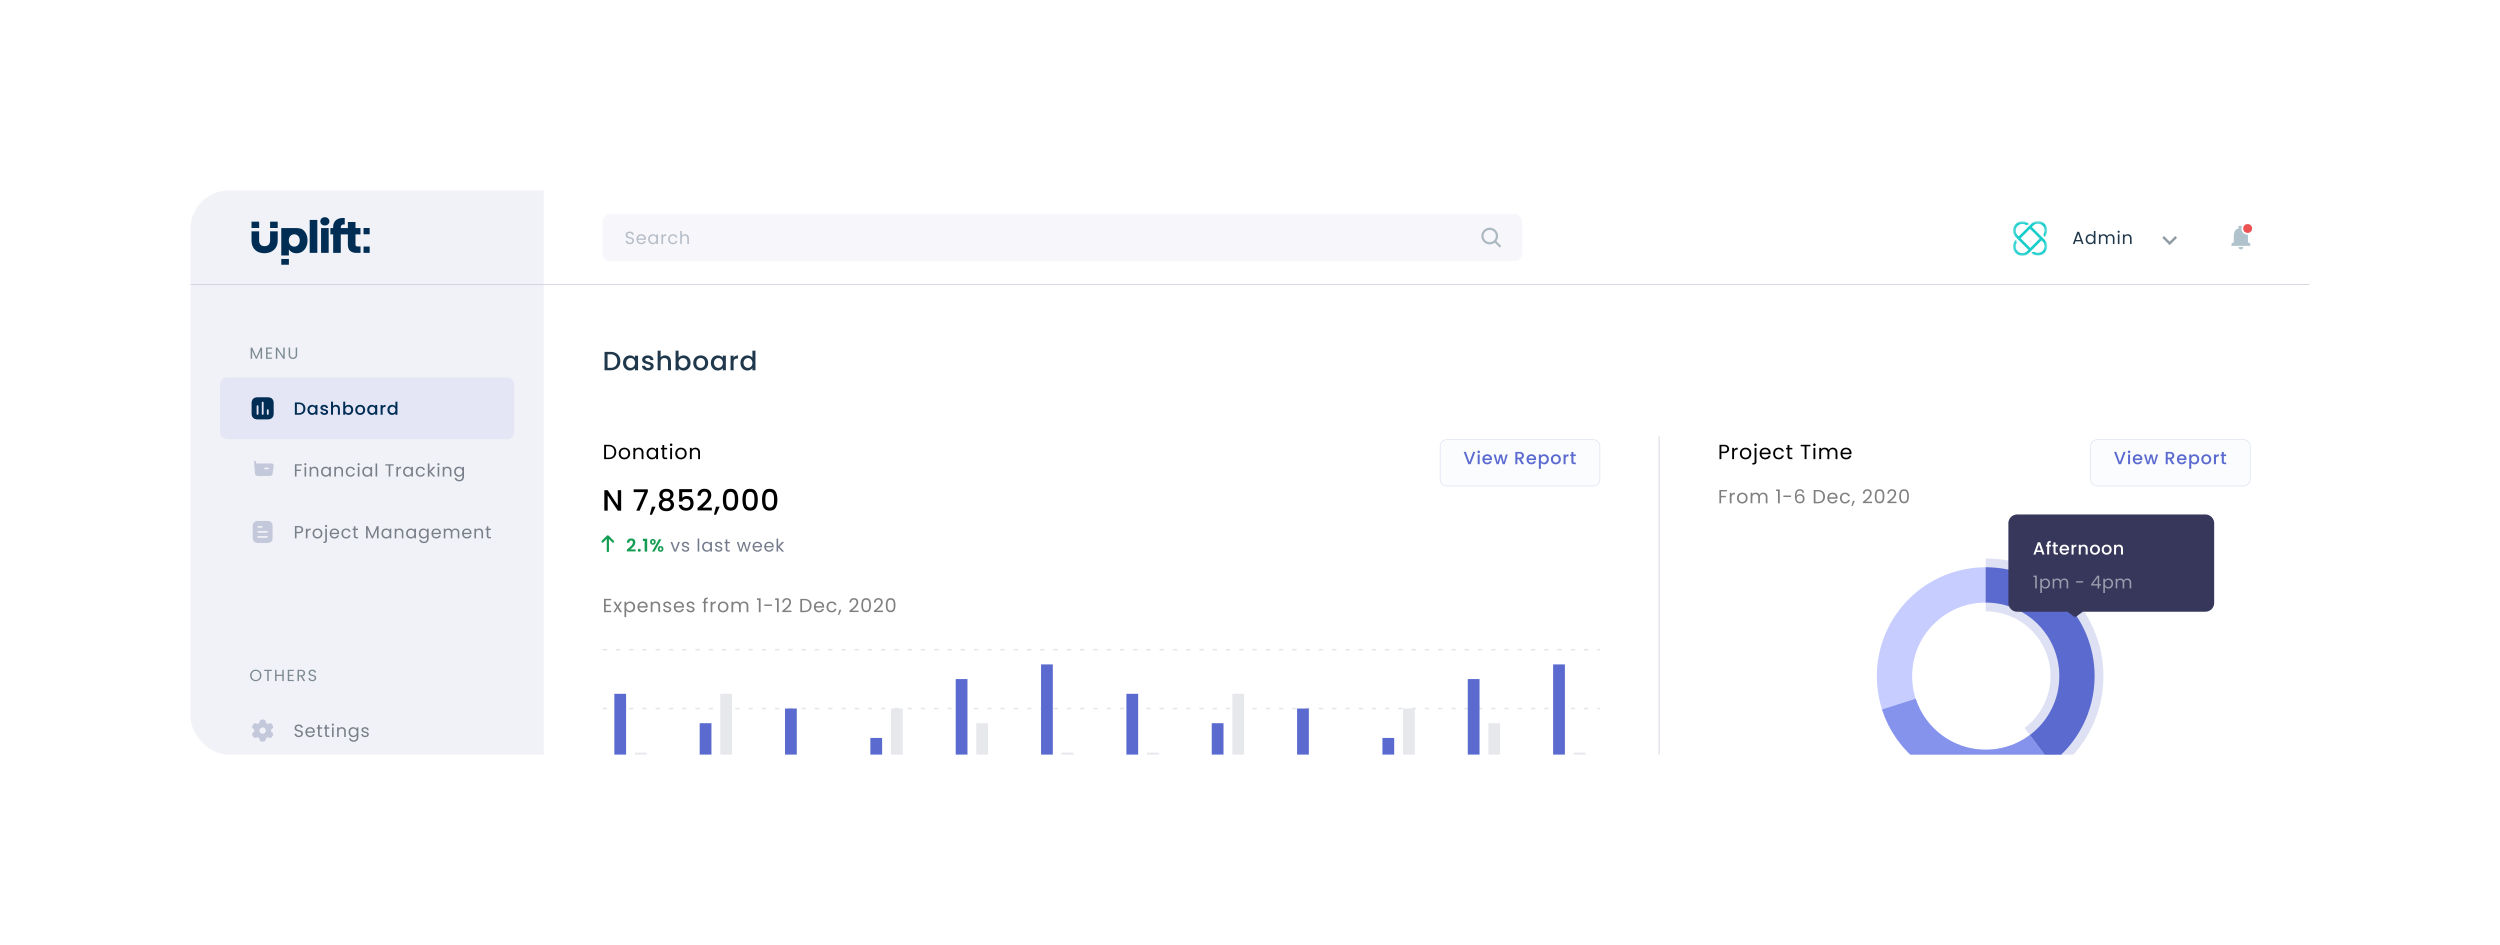 <svg width="656" height="248" fill="none" xmlns="http://www.w3.org/2000/svg"><g filter="url(#a)"><g clip-path="url(#b)"><g filter="url(#c)"><rect x="50" y="46" width="556" height="148" rx="10" fill="#fff"/></g><g clip-path="url(#d)"><path fill="#fff" d="M50 46h556v370.667H50z"/><path d="M435.339 110.48v279.545" stroke="#C8CBD9" stroke-width=".193"/><circle cx="521.056" cy="173.419" r="23.939" stroke="#C7CEFF" stroke-width="9.267"/><path d="M521.056 149.48c13.221 0 23.938 10.718 23.938 23.939s-10.717 23.939-23.938 23.939c-10.662 0-19.697-6.97-22.794-16.603" stroke="#8593ED" stroke-width="9.267"/><path d="M521.056 149.48c13.221 0 23.939 10.718 23.939 23.939 0 7.832-3.762 14.786-9.576 19.153" stroke="#DEE1F4" stroke-width="13.9"/><path d="M521.056 149.48c13.221 0 23.939 10.718 23.939 23.939 0 7.832-3.762 14.786-9.576 19.153" stroke="#5A6ACF" stroke-width="9.267"/><path d="M527 133.317a2.317 2.317 0 0 1 2.317-2.317h49.366a2.317 2.317 0 0 1 2.317 2.317v20.88a2.317 2.317 0 0 1-2.317 2.317h-32.17l-1.664 1.231a.58.58 0 0 1-.689 0l-1.663-1.231h-13.18a2.317 2.317 0 0 1-2.317-2.317v-20.88Z" fill="#37375C"/><path opacity=".5" d="M533.587 147.425v-.384h.871v3.35h-.426v-2.966h-.445Zm2.202.895a.986.986 0 0 1 .371-.362c.166-.099.36-.148.579-.148.225 0 .429.054.611.162.186.108.331.261.436.459.105.194.157.421.157.681 0 .256-.052.485-.157.686a1.166 1.166 0 0 1-1.047.634c-.216 0-.408-.048-.575-.143a1.07 1.07 0 0 1-.375-.366v1.672h-.422v-3.743h.422v.468Zm1.724.792c0-.192-.039-.358-.116-.501a.794.794 0 0 0-.315-.324.857.857 0 0 0-.431-.111.844.844 0 0 0-.746.445 1.023 1.023 0 0 0-.116.495c0 .192.039.36.116.505a.86.86 0 0 0 .315.329.86.86 0 0 0 .431.112.82.82 0 0 0 .746-.441 1.07 1.07 0 0 0 .116-.509Zm4.155-1.307c.197 0 .373.042.528.125a.884.884 0 0 1 .366.366c.089.164.134.363.134.598v1.497h-.417v-1.437c0-.253-.063-.446-.19-.579a.648.648 0 0 0-.505-.204.673.673 0 0 0-.523.213c-.13.139-.195.342-.195.607v1.4h-.417v-1.437c0-.253-.063-.446-.19-.579a.648.648 0 0 0-.505-.204.673.673 0 0 0-.523.213c-.13.139-.195.342-.195.607v1.4h-.422v-2.539h.422v.366a.834.834 0 0 1 .334-.306c.142-.071.298-.107.468-.107.213 0 .401.048.565.144a.88.88 0 0 1 .366.421.832.832 0 0 1 .352-.417c.164-.098.346-.148.547-.148Zm4.947.709v.357h-1.848v-.357h1.848Zm2.087 1.131v-.32l1.627-2.252h.505v2.206h.463v.366h-.463v.746h-.417v-.746h-1.715Zm1.733-2.132-1.246 1.766h1.246v-1.766Zm1.89.807a.993.993 0 0 1 .371-.362c.167-.099.36-.148.579-.148.225 0 .429.054.612.162.185.108.33.261.435.459.105.194.158.421.158.681 0 .256-.053.485-.158.686a1.157 1.157 0 0 1-1.047.634c-.216 0-.408-.048-.575-.143a1.08 1.08 0 0 1-.375-.366v1.672h-.422v-3.743h.422v.468Zm1.724.792c0-.192-.039-.358-.116-.501a.794.794 0 0 0-.315-.324.857.857 0 0 0-.431-.111.844.844 0 0 0-.746.445 1.023 1.023 0 0 0-.116.495c0 .192.039.36.116.505a.86.86 0 0 0 .315.329.86.86 0 0 0 .431.112.82.82 0 0 0 .746-.441 1.07 1.07 0 0 0 .116-.509Zm4.155-1.307c.197 0 .374.042.528.125a.884.884 0 0 1 .366.366c.09.164.134.363.134.598v1.497h-.417v-1.437c0-.253-.063-.446-.19-.579-.123-.136-.291-.204-.505-.204a.674.674 0 0 0-.523.213c-.13.139-.195.342-.195.607v1.4h-.417v-1.437c0-.253-.063-.446-.19-.579a.648.648 0 0 0-.505-.204.673.673 0 0 0-.523.213c-.13.139-.195.342-.195.607v1.4h-.422v-2.539h.422v.366a.834.834 0 0 1 .334-.306c.142-.071.298-.107.468-.107.213 0 .401.048.565.144a.874.874 0 0 1 .366.421.832.832 0 0 1 .352-.417c.164-.098.346-.148.547-.148Z" fill="#fff"/><path d="M535.7 140.852h-1.349l-.231.658h-.552l1.154-3.225h.611l1.154 3.225h-.556l-.231-.658Zm-.149-.431-.523-1.497-.529 1.497h1.052Zm2.624-1.033h-.473v2.122h-.532v-2.122h-.302v-.431h.302v-.181c0-.293.077-.506.231-.639.158-.136.403-.204.737-.204v.44c-.161 0-.273.031-.338.093-.065.058-.098.162-.098.31v.181h.473v.431Zm1.2 0v1.413c0 .096.022.165.065.208.046.041.124.061.232.061h.324v.44h-.417c-.238 0-.42-.056-.547-.167-.126-.111-.19-.292-.19-.542v-1.413h-.301v-.431h.301v-.635h.533v.635h.621v.431h-.621Zm3.563.783c0 .095-.006.182-.018.259h-1.951a.709.709 0 0 0 .227.491.716.716 0 0 0 .501.186c.284 0 .485-.119.602-.357h.57a1.153 1.153 0 0 1-.422.579c-.2.148-.451.222-.75.222-.244 0-.464-.054-.658-.162a1.203 1.203 0 0 1-.454-.463 1.444 1.444 0 0 1-.162-.695c0-.263.052-.493.157-.69.108-.201.258-.356.45-.464a1.35 1.35 0 0 1 .667-.162c.241 0 .455.053.644.158.188.105.335.253.44.444.105.189.157.407.157.654Zm-.551-.167a.599.599 0 0 0-.208-.468.749.749 0 0 0-.505-.176.672.672 0 0 0-.468.176.716.716 0 0 0-.232.468h1.413Zm1.715-.677a.825.825 0 0 1 .306-.301.912.912 0 0 1 .459-.111v.547h-.135c-.207 0-.364.052-.472.157-.105.105-.158.288-.158.547v1.344h-.528v-2.553h.528v.37Zm2.654-.412c.201 0 .38.042.538.125.16.084.285.207.375.371.09.164.134.361.134.593v1.506h-.523v-1.427c0-.229-.057-.403-.172-.524a.607.607 0 0 0-.468-.185.622.622 0 0 0-.472.185c-.114.121-.172.295-.172.524v1.427h-.528v-2.553h.528v.292a.894.894 0 0 1 .329-.246c.136-.059.28-.088.431-.088Zm2.944 2.636c-.241 0-.458-.054-.653-.162a1.201 1.201 0 0 1-.459-.463 1.412 1.412 0 0 1-.166-.695c0-.26.057-.49.171-.69a1.18 1.18 0 0 1 .468-.464c.198-.108.418-.162.662-.162.245 0 .465.054.663.162.198.108.354.263.468.464.114.2.171.43.171.69 0 .259-.058.49-.176.69a1.23 1.23 0 0 1-.481.468 1.39 1.39 0 0 1-.668.162Zm0-.458a.771.771 0 0 0 .672-.389.943.943 0 0 0 .111-.473.947.947 0 0 0-.106-.468.712.712 0 0 0-.283-.292.77.77 0 0 0-.38-.097.773.773 0 0 0-.38.097.697.697 0 0 0-.273.292.981.981 0 0 0-.102.468c0 .275.069.488.208.639.143.149.32.223.533.223Zm3.071.458a1.32 1.32 0 0 1-.653-.162 1.195 1.195 0 0 1-.459-.463 1.412 1.412 0 0 1-.167-.695c0-.26.057-.49.171-.69.115-.201.271-.356.468-.464.198-.108.419-.162.663-.162.244 0 .465.054.663.162.197.108.353.263.468.464.114.2.171.43.171.69 0 .259-.059.49-.176.69a1.232 1.232 0 0 1-.482.468 1.386 1.386 0 0 1-.667.162Zm0-.458a.774.774 0 0 0 .672-.389.943.943 0 0 0 .111-.473.947.947 0 0 0-.107-.468.716.716 0 0 0-.282-.292.773.773 0 0 0-.38-.097.77.77 0 0 0-.38.097.693.693 0 0 0-.274.292.981.981 0 0 0-.102.468c0 .275.07.488.209.639.142.149.32.223.533.223Zm3.251-2.178c.201 0 .38.042.537.125a.89.89 0 0 1 .376.371c.089.164.134.361.134.593v1.506h-.523v-1.427c0-.229-.058-.403-.172-.524a.607.607 0 0 0-.468-.185.62.62 0 0 0-.472.185c-.115.121-.172.295-.172.524v1.427h-.528v-2.553h.528v.292a.885.885 0 0 1 .329-.246c.136-.059.28-.088.431-.088Z" fill="#fff"/><g filter="url(#e)"><path d="M548.469 112.413c0-1.066.865-1.931 1.931-1.931h38.225a1.93 1.93 0 0 1 1.93 1.931v8.494a1.93 1.93 0 0 1-1.93 1.931H550.4a1.931 1.931 0 0 1-1.931-1.931v-8.494Z" fill="#FBFCFE"/><path d="M548.566 112.413c0-1.013.821-1.834 1.834-1.834h38.225c1.013 0 1.834.821 1.834 1.834v8.494a1.834 1.834 0 0 1-1.834 1.834H550.4a1.834 1.834 0 0 1-1.834-1.834v-8.494Z" stroke="#DDE4F0" stroke-width=".193"/></g><path d="m557.769 114.579-1.209 3.22h-.612l-1.213-3.22h.565l.954 2.678.959-2.678h.556Zm.904.329a.327.327 0 0 1-.241-.098.326.326 0 0 1-.097-.241.33.33 0 0 1 .338-.338c.093 0 .171.033.236.097a.328.328 0 0 1 .097.241.326.326 0 0 1-.097.241.32.32 0 0 1-.236.098Zm.259.338v2.553h-.528v-2.553h.528Zm3.227 1.214c0 .096-.006.182-.019.259h-1.95a.705.705 0 0 0 .727.677c.284 0 .485-.119.602-.357h.57a1.157 1.157 0 0 1-.421.579c-.201.148-.451.223-.751.223-.244 0-.463-.055-.658-.163a1.21 1.21 0 0 1-.454-.463 1.444 1.444 0 0 1-.162-.695c0-.263.052-.493.157-.69.108-.201.258-.356.45-.464a1.35 1.35 0 0 1 .667-.162 1.3 1.3 0 0 1 .644.158c.188.105.335.253.44.444.105.189.158.407.158.654Zm-.552-.167a.599.599 0 0 0-.208-.468.747.747 0 0 0-.505-.176.676.676 0 0 0-.468.176.716.716 0 0 0-.232.468h1.413Zm4.693-1.047-.792 2.553h-.556l-.514-1.886-.515 1.886h-.556l-.797-2.553h.538l.533 2.052.542-2.052h.551l.519 2.043.528-2.043h.519Zm3.657 2.553-.741-1.288h-.403v1.288h-.528v-3.22h1.112c.247 0 .455.043.625.129a.892.892 0 0 1 .514.834c0 .21-.061.402-.185.575-.12.17-.307.286-.561.347l.797 1.335h-.63Zm-1.144-1.71h.584c.197 0 .346-.049.444-.148a.53.53 0 0 0 .153-.399.508.508 0 0 0-.148-.389c-.099-.096-.249-.143-.449-.143h-.584v1.079Zm4.932.371c0 .096-.006.182-.018.259h-1.951a.705.705 0 0 0 .727.677c.284 0 .485-.119.603-.357h.57a1.16 1.16 0 0 1-.422.579c-.201.148-.451.223-.751.223-.244 0-.463-.055-.658-.163a1.217 1.217 0 0 1-.454-.463 1.444 1.444 0 0 1-.162-.695c0-.263.053-.493.158-.69.108-.201.258-.356.449-.464.195-.108.417-.162.667-.162a1.3 1.3 0 0 1 .644.158c.189.105.335.253.441.444.105.189.157.407.157.654Zm-.551-.167a.6.6 0 0 0-.209-.468.747.747 0 0 0-.505-.176.676.676 0 0 0-.468.176.71.71 0 0 0-.231.468h1.413Zm1.792-.672c.09-.117.212-.216.366-.296.155-.081.329-.121.524-.121.222 0 .424.056.607.167.185.108.33.261.435.459.105.197.158.424.158.681 0 .256-.053.486-.158.69a1.148 1.148 0 0 1-1.042.64 1.127 1.127 0 0 1-.89-.413v1.585h-.528v-3.767h.528v.375Zm1.552.89a.883.883 0 0 0-.111-.454.709.709 0 0 0-.287-.292.76.76 0 0 0-1.047.296.943.943 0 0 0-.107.459c0 .176.036.331.107.463a.76.76 0 0 0 1.047.297.765.765 0 0 0 .287-.306.936.936 0 0 0 .111-.463Zm2.36 1.33c-.24 0-.458-.055-.653-.163a1.208 1.208 0 0 1-.459-.463 1.412 1.412 0 0 1-.166-.695c0-.259.057-.49.171-.69a1.18 1.18 0 0 1 .468-.464c.198-.108.419-.162.663-.162.244 0 .465.054.662.162.198.108.354.263.468.464.114.2.172.431.172.69 0 .259-.059.49-.176.69a1.232 1.232 0 0 1-.482.468 1.387 1.387 0 0 1-.668.163Zm0-.459a.781.781 0 0 0 .38-.097.739.739 0 0 0 .292-.292.943.943 0 0 0 .112-.473.947.947 0 0 0-.107-.468.712.712 0 0 0-.283-.292.77.77 0 0 0-.38-.097.773.773 0 0 0-.38.097.697.697 0 0 0-.273.292.981.981 0 0 0-.102.468c0 .275.07.488.209.639a.704.704 0 0 0 .532.223Zm2.569-1.765a.813.813 0 0 1 .306-.302.91.91 0 0 1 .459-.111v.547h-.135c-.207 0-.364.052-.472.157-.105.105-.158.288-.158.547v1.344h-.528v-2.553h.528v.371Zm2.059.06v1.413c0 .096.022.165.065.208.047.041.124.061.232.061h.324v.44h-.417c-.238 0-.42-.056-.547-.167-.126-.111-.189-.292-.189-.542v-1.413h-.302v-.431h.302v-.635h.532v.635h.621v.431h-.621Z" fill="#5A6ACF"/><path opacity=".5" d="M453.147 124.568v.371h-1.521v1.18h1.235v.371h-1.235v1.576h-.456v-3.498h1.977Zm1.202 1.194a.88.88 0 0 1 .341-.366c.151-.087.333-.13.547-.13v.471h-.12c-.512 0-.768.278-.768.834v1.495h-.457v-2.75h.457v.446Zm2.808 2.35a1.42 1.42 0 0 1-.702-.176 1.271 1.271 0 0 1-.492-.497 1.568 1.568 0 0 1-.176-.753c0-.281.06-.529.181-.743.123-.217.291-.383.502-.497.21-.117.446-.175.707-.175.261 0 .497.058.708.175.211.114.377.278.497.492.124.214.186.464.186.748s-.064.535-.191.753c-.124.214-.293.38-.507.497a1.463 1.463 0 0 1-.713.176Zm0-.402a.965.965 0 0 0 .462-.115.862.862 0 0 0 .346-.347c.091-.154.136-.341.136-.562 0-.221-.044-.408-.131-.562a.83.83 0 0 0-.341-.341.935.935 0 0 0-.457-.116.942.942 0 0 0-.461.116.81.81 0 0 0-.332.341 1.17 1.17 0 0 0-.125.562c0 .224.04.413.12.567a.85.85 0 0 0 .332.347c.137.073.287.11.451.11Zm5.512-2.444c.214 0 .405.045.572.135.168.087.3.219.397.397.097.177.145.393.145.647v1.621h-.451v-1.556c0-.274-.069-.483-.206-.627-.134-.147-.316-.221-.547-.221-.238 0-.427.077-.567.231-.141.151-.211.37-.211.658v1.515h-.452v-1.556c0-.274-.069-.483-.206-.627-.134-.147-.316-.221-.547-.221-.237 0-.427.077-.567.231-.141.151-.211.37-.211.658v1.515h-.457v-2.75h.457v.396a.902.902 0 0 1 .362-.331 1.11 1.11 0 0 1 .506-.115c.231 0 .436.051.613.155a.951.951 0 0 1 .396.457.906.906 0 0 1 .382-.452c.177-.107.375-.16.592-.16Zm3.392-.412v-.417h.944v3.629h-.462v-3.212h-.482Zm3.904 1.18v.386h-2.002v-.386h2.002Zm2.998-.733c-.073-.372-.303-.557-.688-.557-.297 0-.52.115-.667.346-.147.227-.219.604-.216 1.129a.843.843 0 0 1 .382-.406 1.21 1.21 0 0 1 .602-.151c.345 0 .619.107.823.321.208.214.311.511.311.889 0 .227-.045.431-.135.612a.996.996 0 0 1-.402.432 1.23 1.23 0 0 1-.647.16c-.345 0-.614-.077-.808-.23a1.205 1.205 0 0 1-.407-.638 3.732 3.732 0 0 1-.115-1.004c0-1.228.428-1.842 1.284-1.842.328 0 .586.089.773.266.188.177.298.402.332.673h-.422Zm-.683.748a.94.94 0 0 0-.406.09.726.726 0 0 0-.311.266.77.77 0 0 0-.116.432c0 .254.074.461.221.622.147.157.358.236.633.236.234 0 .42-.072.557-.216.14-.147.211-.345.211-.592 0-.261-.067-.465-.201-.613-.134-.15-.33-.225-.588-.225Zm4.735-1.481c.382 0 .711.072.989.216.281.14.495.343.643.607.15.264.225.576.225.934 0 .358-.075.669-.225.933a1.484 1.484 0 0 1-.643.603c-.278.137-.607.205-.989.205h-1.089v-3.498h1.089Zm0 3.122c.452 0 .797-.119 1.034-.356.238-.241.357-.578.357-1.009 0-.435-.121-.775-.362-1.019-.237-.245-.58-.367-1.029-.367h-.632v2.751h.632Zm5.163-1.104c0 .087-.005.179-.015.276h-2.199c.017.271.109.483.276.637a.901.901 0 0 0 .618.226.849.849 0 0 0 .492-.135.749.749 0 0 0 .281-.372h.492c-.074.264-.221.48-.442.648-.221.164-.495.246-.823.246-.261 0-.496-.059-.703-.176a1.253 1.253 0 0 1-.482-.497 1.568 1.568 0 0 1-.176-.753c0-.284.057-.534.171-.748.114-.214.273-.378.477-.492.207-.117.445-.175.713-.175.261 0 .492.056.692.17.201.114.355.271.462.472.111.197.166.422.166.673Zm-.472-.096a.825.825 0 0 0-.116-.446.72.72 0 0 0-.316-.287.952.952 0 0 0-.436-.1.859.859 0 0 0-.593.221c-.16.147-.252.351-.276.612h1.737Zm1.097.196c0-.284.057-.532.171-.743.113-.214.271-.38.472-.497.204-.117.436-.175.697-.175.338 0 .616.082.833.246.221.163.367.391.437.682h-.492a.703.703 0 0 0-.276-.396.833.833 0 0 0-.502-.146.803.803 0 0 0-.632.271c-.161.177-.241.43-.241.758 0 .331.08.587.241.768.16.181.371.271.632.271a.86.86 0 0 0 .502-.14.713.713 0 0 0 .276-.402h.492a1.22 1.22 0 0 1-.442.678c-.22.167-.496.251-.828.251-.261 0-.493-.059-.697-.176a1.223 1.223 0 0 1-.472-.497 1.579 1.579 0 0 1-.171-.753Zm3.885.748-.563 1.35h-.306l.367-1.35h.502Zm2.117.266c.425-.341.757-.621.998-.838.241-.221.444-.45.608-.688.167-.241.251-.477.251-.708 0-.217-.054-.388-.161-.512-.104-.127-.273-.19-.507-.19-.227 0-.405.072-.532.215-.124.141-.191.33-.201.568h-.441c.013-.375.127-.665.341-.869.214-.204.49-.306.828-.306.345 0 .618.095.818.286.204.191.307.454.307.788 0 .278-.084.549-.251.813a3.59 3.59 0 0 1-.563.693c-.21.198-.48.428-.808.693h1.727v.381h-2.414v-.326Zm3.135-1.486c0-.575.094-1.024.281-1.345.187-.325.515-.487.984-.487.465 0 .791.162.979.487.187.321.281.77.281 1.345 0 .586-.094 1.041-.281 1.366-.188.324-.514.486-.979.486-.469 0-.797-.162-.984-.486-.187-.325-.281-.78-.281-1.366Zm2.073 0c0-.291-.02-.537-.06-.738a.925.925 0 0 0-.236-.492c-.117-.123-.288-.185-.512-.185-.228 0-.402.062-.522.185a.971.971 0 0 0-.236.492 4.164 4.164 0 0 0-.055.738c0 .301.018.554.055.758.04.204.119.368.236.492.12.124.294.186.522.186.224 0 .395-.062.512-.186a.925.925 0 0 0 .236-.492c.04-.204.06-.457.06-.758Zm1.217 1.486c.425-.341.758-.621.999-.838.24-.221.443-.45.607-.688.167-.241.251-.477.251-.708 0-.217-.054-.388-.161-.512-.103-.127-.272-.19-.507-.19-.227 0-.405.072-.532.215-.124.141-.191.33-.201.568h-.441c.013-.375.127-.665.341-.869.214-.204.49-.306.828-.306.345 0 .618.095.818.286.205.191.307.454.307.788 0 .278-.084.549-.251.813a3.59 3.59 0 0 1-.563.693c-.21.198-.48.428-.808.693h1.727v.381h-2.414v-.326Zm3.135-1.486c0-.575.094-1.024.281-1.345.188-.325.516-.487.984-.487.465 0 .791.162.979.487.187.321.281.77.281 1.345 0 .586-.094 1.041-.281 1.366-.188.324-.514.486-.979.486-.468 0-.796-.162-.984-.486-.187-.325-.281-.78-.281-1.366Zm2.073 0c0-.291-.02-.537-.06-.738a.925.925 0 0 0-.236-.492c-.117-.123-.288-.185-.512-.185-.228 0-.402.062-.522.185a.971.971 0 0 0-.236.492 4.164 4.164 0 0 0-.055.738c0 .301.018.554.055.758.04.204.119.368.236.492.12.124.294.186.522.186.224 0 .395-.062.512-.186a.925.925 0 0 0 .236-.492c.04-.204.06-.457.06-.758Z" fill="#000"/><path d="M453.718 113.817c0 .314-.108.575-.324.784-.213.206-.539.308-.978.308h-.725v1.573h-.492v-3.767h1.217c.425 0 .747.102.967.308.224.205.335.47.335.794Zm-1.302.687c.274 0 .475-.059.605-.178s.195-.289.195-.509c0-.464-.267-.697-.8-.697h-.725v1.384h.725Zm2.599-.503a.944.944 0 0 1 .367-.394 1.16 1.16 0 0 1 .59-.141v.508h-.13c-.552 0-.827.299-.827.898v1.61h-.492v-2.962h.492v.481Zm3.009 2.53c-.277 0-.529-.063-.756-.189a1.377 1.377 0 0 1-.53-.535 1.689 1.689 0 0 1-.189-.811c0-.303.065-.569.194-.8.134-.234.314-.413.541-.535.227-.126.481-.189.762-.189s.535.063.762.189c.227.122.406.299.535.529.134.231.2.5.2.806 0 .306-.068.576-.205.811a1.39 1.39 0 0 1-.546.535 1.577 1.577 0 0 1-.768.189Zm0-.432c.177 0 .343-.042.498-.125a.93.93 0 0 0 .373-.373c.097-.165.146-.367.146-.605s-.047-.44-.141-.606a.902.902 0 0 0-.368-.367 1.003 1.003 0 0 0-.491-.124 1.02 1.02 0 0 0-.498.124.883.883 0 0 0-.356.367 1.245 1.245 0 0 0-.136.606c0 .241.044.445.13.611.09.165.209.29.357.373.148.079.31.119.486.119Zm2.624-3.06a.323.323 0 0 1-.33-.335.323.323 0 0 1 .33-.335c.094 0 .171.032.232.097a.324.324 0 0 1 .098.238.324.324 0 0 1-.098.238.303.303 0 0 1-.232.097Zm.243 4.087c0 .263-.066.456-.2.578-.133.123-.328.184-.584.184h-.286v-.416h.205c.137 0 .233-.027.287-.081.058-.055.086-.146.086-.276v-3.595h.492v3.606Zm3.729-2.238c0 .093-.006.193-.016.297h-2.368c.018.292.117.521.297.687a.972.972 0 0 0 .665.243.912.912 0 0 0 .53-.146.799.799 0 0 0 .303-.4h.529a1.28 1.28 0 0 1-.475.697c-.238.177-.534.265-.887.265-.281 0-.533-.063-.757-.189a1.363 1.363 0 0 1-.519-.535 1.689 1.689 0 0 1-.189-.811c0-.306.062-.575.184-.806a1.28 1.28 0 0 1 .514-.529c.223-.126.479-.189.767-.189.281 0 .53.061.746.183.216.123.382.292.497.508.119.213.179.455.179.725Zm-.508-.103a.892.892 0 0 0-.125-.481.78.78 0 0 0-.34-.308 1.016 1.016 0 0 0-.47-.108.918.918 0 0 0-.638.238c-.173.158-.272.378-.298.659h1.871Zm1.166.211c0-.306.062-.573.184-.8.123-.231.292-.409.508-.535.22-.126.471-.189.752-.189.364 0 .663.088.897.264.238.177.395.422.47.736h-.529a.754.754 0 0 0-.298-.427.892.892 0 0 0-.54-.157.866.866 0 0 0-.681.292c-.173.191-.26.463-.26.816 0 .357.087.632.26.827.173.195.4.292.681.292a.918.918 0 0 0 .54-.152.77.77 0 0 0 .298-.432h.529a1.318 1.318 0 0 1-.475.73c-.238.18-.536.27-.892.27-.281 0-.532-.063-.752-.189a1.33 1.33 0 0 1-.508-.535 1.712 1.712 0 0 1-.184-.811Zm4.261-1.07v1.746c0 .144.03.246.092.308.061.057.167.086.319.086h.362v.416h-.444c-.273 0-.479-.063-.616-.189s-.205-.333-.205-.621v-1.746h-.384v-.406h.384v-.746h.492v.746h.773v.406h-.773Zm5.515-1.211v.4h-1.027v3.367h-.492v-3.367h-1.033v-.4h2.552Zm1.053.324a.323.323 0 0 1-.238-.097.324.324 0 0 1-.098-.238c0-.094.033-.173.098-.238a.323.323 0 0 1 .238-.097.3.3 0 0 1 .227.097.327.327 0 0 1 .097.238.327.327 0 0 1-.097.238.3.3 0 0 1-.227.097Zm.237.481v2.962h-.492v-2.962h.492Zm4.594-.054c.231 0 .436.049.616.146.18.094.323.236.427.427.105.191.157.424.157.697v1.746h-.486v-1.675c0-.296-.074-.521-.222-.676-.144-.159-.341-.238-.589-.238-.256 0-.46.083-.611.249-.151.162-.227.398-.227.708v1.632h-.487v-1.675c0-.296-.073-.521-.221-.676-.144-.159-.341-.238-.589-.238-.256 0-.46.083-.611.249-.152.162-.227.398-.227.708v1.632h-.492v-2.962h.492v.427a.976.976 0 0 1 .389-.357c.166-.082.348-.124.546-.124.249 0 .468.056.659.168.191.111.334.275.427.492a.972.972 0 0 1 .411-.487c.191-.115.404-.173.638-.173Zm4.903 1.422c0 .093-.006.193-.016.297h-2.368c.018.292.117.521.297.687a.972.972 0 0 0 .665.243.912.912 0 0 0 .53-.146.799.799 0 0 0 .303-.4h.529a1.28 1.28 0 0 1-.475.697c-.238.177-.534.265-.887.265-.281 0-.533-.063-.757-.189a1.363 1.363 0 0 1-.519-.535 1.689 1.689 0 0 1-.189-.811c0-.306.062-.575.184-.806a1.28 1.28 0 0 1 .514-.529c.223-.126.479-.189.767-.189.281 0 .53.061.746.183.216.123.382.292.497.508.119.213.179.455.179.725Zm-.508-.103a.892.892 0 0 0-.125-.481.774.774 0 0 0-.34-.308 1.016 1.016 0 0 0-.47-.108.918.918 0 0 0-.638.238c-.173.158-.272.378-.298.659h1.871Z" fill="#000"/><path d="M158.111 181.914h261.783M158.111 166.469h261.783" stroke="#E2E7E7" stroke-width=".386" stroke-dasharray="1.16 2.32"/><path d="M161.2 178.053h3.089v34.75H161.2v-34.75Z" fill="#5A6ACF"/><path d="M166.605 193.496h3.089v19.306h-3.089v-19.306Z" fill="#E6E8EC"/><path d="M295.566 178.053h3.089v34.75h-3.089v-34.75Z" fill="#5A6ACF"/><path d="M300.972 193.496h3.089v19.306h-3.089v-19.306Z" fill="#E6E8EC"/><path d="M183.594 185.776h3.089v27.027h-3.089v-27.027Z" fill="#5A6ACF"/><path d="M189 178.053h3.089v34.75H189v-34.75Z" fill="#E6E8EC"/><path d="M317.961 185.776h3.089v27.027h-3.089v-27.027Z" fill="#5A6ACF"/><path d="M323.367 178.053h3.089v34.75h-3.089v-34.75Z" fill="#E6E8EC"/><path d="M205.989 181.912h3.089v30.889h-3.089v-30.889ZM340.355 181.912h3.089v30.889h-3.089v-30.889ZM228.383 189.635h3.089v23.167h-3.089v-23.167Z" fill="#5A6ACF"/><path d="M233.789 181.912h3.089v30.889h-3.089v-30.889Z" fill="#E6E8EC"/><path d="M362.75 189.635h3.088v23.167h-3.088v-23.167Z" fill="#5A6ACF"/><path d="M368.155 181.912h3.089v30.889h-3.089v-30.889Z" fill="#E6E8EC"/><path d="M250.777 174.192h3.089v38.611h-3.089v-38.611Z" fill="#5A6ACF"/><path d="M256.183 185.776h3.089v27.027h-3.089v-27.027Z" fill="#E6E8EC"/><path d="M385.144 174.192h3.089v38.611h-3.089v-38.611Z" fill="#5A6ACF"/><path d="M390.549 185.776h3.089v27.027h-3.089v-27.027Z" fill="#E6E8EC"/><path d="M273.172 170.33h3.089v42.472h-3.089V170.33Z" fill="#5A6ACF"/><path d="M278.578 193.496h3.089v19.306h-3.089v-19.306Z" fill="#E6E8EC"/><path d="M407.539 170.33h3.088v42.472h-3.088V170.33Z" fill="#5A6ACF"/><path d="M412.944 193.496h3.089v19.306h-3.089v-19.306Z" fill="#E6E8EC"/><g filter="url(#f)"><path d="M377.809 112.413a1.93 1.93 0 0 1 1.93-1.931h38.225c1.066 0 1.931.865 1.931 1.931v8.494a1.931 1.931 0 0 1-1.931 1.931h-38.225a1.93 1.93 0 0 1-1.93-1.931v-8.494Z" fill="#FBFCFE"/><path d="M377.905 112.413c0-1.013.821-1.834 1.834-1.834h38.225c1.013 0 1.834.821 1.834 1.834v8.494a1.834 1.834 0 0 1-1.834 1.834h-38.225a1.834 1.834 0 0 1-1.834-1.834v-8.494Z" stroke="#DDE4F0" stroke-width=".193"/></g><path d="m387.109 114.579-1.21 3.22h-.611l-1.214-3.22h.565l.955 2.678.959-2.678h.556Zm.903.329a.327.327 0 0 1-.241-.098.326.326 0 0 1-.097-.241.33.33 0 0 1 .338-.338.332.332 0 0 1 .334.338.33.33 0 0 1-.334.339Zm.26.338v2.553h-.529v-2.553h.529Zm3.226 1.214c0 .096-.006.182-.018.259h-1.951a.705.705 0 0 0 .727.677c.284 0 .485-.119.603-.357h.57a1.16 1.16 0 0 1-.422.579c-.201.148-.451.223-.751.223-.244 0-.463-.055-.658-.163a1.217 1.217 0 0 1-.454-.463 1.444 1.444 0 0 1-.162-.695c0-.263.053-.493.158-.69.108-.201.258-.356.449-.464.195-.108.417-.162.667-.162a1.3 1.3 0 0 1 .644.158c.189.105.335.253.441.444.105.189.157.407.157.654Zm-.551-.167a.6.6 0 0 0-.209-.468.747.747 0 0 0-.505-.176.676.676 0 0 0-.468.176.71.71 0 0 0-.231.468h1.413Zm4.693-1.047-.793 2.553h-.556l-.514-1.886-.514 1.886h-.556l-.797-2.553h.537l.533 2.052.542-2.052h.552l.518 2.043.529-2.043h.519Zm3.657 2.553-.742-1.288h-.403v1.288h-.528v-3.22h1.112c.247 0 .456.043.626.129a.89.89 0 0 1 .384.348c.087.145.13.307.13.486 0 .21-.062.402-.186.575-.12.17-.307.286-.56.347l.797 1.335h-.63Zm-1.145-1.71h.584c.198 0 .346-.049.445-.148a.53.53 0 0 0 .153-.399.509.509 0 0 0-.149-.389c-.098-.096-.248-.143-.449-.143h-.584v1.079Zm4.932.371c0 .096-.006.182-.018.259h-1.951a.709.709 0 0 0 .227.491.716.716 0 0 0 .501.186c.284 0 .485-.119.602-.357h.57a1.153 1.153 0 0 1-.422.579c-.201.148-.451.223-.75.223-.244 0-.464-.055-.658-.163a1.203 1.203 0 0 1-.454-.463 1.444 1.444 0 0 1-.162-.695c0-.263.052-.493.157-.69.108-.201.258-.356.449-.464.195-.108.417-.162.668-.162.241 0 .455.053.644.158.188.105.335.253.44.444.105.189.157.407.157.654Zm-.551-.167a.602.602 0 0 0-.208-.468.749.749 0 0 0-.505-.176.672.672 0 0 0-.468.176.716.716 0 0 0-.232.468h1.413Zm1.792-.672c.09-.117.212-.216.366-.296.155-.081.329-.121.524-.121.222 0 .425.056.607.167.185.108.331.261.436.459.105.197.157.424.157.681 0 .256-.052.486-.157.69a1.2 1.2 0 0 1-.436.473 1.145 1.145 0 0 1-.607.167c-.195 0-.368-.039-.519-.116a1.2 1.2 0 0 1-.371-.297v1.585h-.528v-3.767h.528v.375Zm1.553.89a.873.873 0 0 0-.112-.454.703.703 0 0 0-.287-.292.763.763 0 0 0-.76 0 .786.786 0 0 0-.287.296.943.943 0 0 0-.107.459c0 .176.036.331.107.463.074.13.17.229.287.297a.763.763 0 0 0 .76 0 .758.758 0 0 0 .287-.306.926.926 0 0 0 .112-.463Zm2.36 1.33c-.241 0-.459-.055-.653-.163a1.195 1.195 0 0 1-.459-.463 1.412 1.412 0 0 1-.167-.695c0-.259.057-.49.171-.69.115-.201.271-.356.468-.464.198-.108.419-.162.663-.162.244 0 .465.054.663.162.197.108.353.263.468.464.114.2.171.431.171.69 0 .259-.059.49-.176.69a1.225 1.225 0 0 1-.482.468 1.386 1.386 0 0 1-.667.163Zm0-.459a.784.784 0 0 0 .38-.097.745.745 0 0 0 .292-.292.943.943 0 0 0 .111-.473.947.947 0 0 0-.107-.468.716.716 0 0 0-.282-.292.773.773 0 0 0-.38-.097.77.77 0 0 0-.38.097.7.7 0 0 0-.274.292.981.981 0 0 0-.101.468c0 .275.069.488.208.639.142.149.32.223.533.223Zm2.568-1.765a.828.828 0 0 1 .306-.302.912.912 0 0 1 .459-.111v.547h-.134c-.207 0-.365.052-.473.157-.105.105-.158.288-.158.547v1.344h-.528v-2.553h.528v.371Zm2.06.06v1.413c0 .096.021.165.065.208.046.041.123.061.231.061h.325v.44h-.417c-.238 0-.421-.056-.547-.167-.127-.111-.19-.292-.19-.542v-1.413h-.301v-.431h.301v-.635h.533v.635h.621v.431h-.621Z" fill="#5A6ACF"/><path d="M159.7 112.715c.411 0 .766.077 1.065.232.303.152.533.37.692.654a2 2 0 0 1 .243 1.006 2 2 0 0 1-.243 1.005 1.594 1.594 0 0 1-.692.649c-.299.148-.654.221-1.065.221h-1.173v-3.767h1.173Zm0 3.362c.487 0 .858-.128 1.114-.384.255-.259.383-.621.383-1.086 0-.469-.129-.835-.389-1.098-.256-.263-.625-.394-1.108-.394h-.681v2.962h.681Zm4.134.454c-.278 0-.53-.063-.757-.189a1.383 1.383 0 0 1-.53-.535 1.689 1.689 0 0 1-.189-.811c0-.303.065-.569.195-.8.133-.234.313-.413.54-.535.227-.126.481-.189.763-.189.281 0 .535.063.762.189.227.122.405.299.535.529.133.231.2.5.2.806 0 .306-.069.576-.206.811-.133.23-.315.409-.545.535a1.577 1.577 0 0 1-.768.189Zm0-.432c.177 0 .342-.042.497-.125a.923.923 0 0 0 .373-.373c.098-.165.146-.367.146-.605s-.047-.44-.14-.606a.908.908 0 0 0-.368-.367 1.004 1.004 0 0 0-.492-.124c-.18 0-.346.041-.497.124a.879.879 0 0 0-.357.367c-.09.166-.135.368-.135.606 0 .241.043.445.13.611.09.165.209.29.356.373.148.079.31.119.487.119Zm3.802-2.633c.36 0 .652.11.876.33.223.216.335.53.335.94v1.746h-.487v-1.675c0-.296-.074-.521-.221-.676-.148-.159-.35-.238-.606-.238-.259 0-.466.081-.621.243-.152.163-.227.399-.227.709v1.637h-.492v-2.962h.492v.422a.973.973 0 0 1 .394-.352c.17-.082.355-.124.557-.124Zm2.024 1.524c0-.302.061-.567.183-.794a1.34 1.34 0 0 1 .503-.535c.216-.126.456-.189.719-.189.26 0 .485.055.676.167.191.112.333.252.427.422v-.541h.497v2.962h-.497v-.551a1.165 1.165 0 0 1-.438.432 1.3 1.3 0 0 1-.67.168 1.343 1.343 0 0 1-1.217-.74 1.71 1.71 0 0 1-.183-.801Zm2.508.006c0-.224-.045-.418-.135-.584a.925.925 0 0 0-.368-.378.965.965 0 0 0-.503-.135.998.998 0 0 0-.502.129.94.94 0 0 0-.362.379 1.19 1.19 0 0 0-.136.583c0 .228.045.426.136.595.09.166.21.294.362.384.151.086.319.13.502.13a.966.966 0 0 0 .871-.514c.09-.169.135-.366.135-.589Zm2.121-1.07v1.746c0 .144.031.246.092.308.062.057.168.086.319.086h.362v.416h-.443c-.274 0-.479-.063-.616-.189s-.205-.333-.205-.621v-1.746h-.384v-.406h.384v-.746h.491v.746h.773v.406h-.773Zm1.817-.887a.323.323 0 0 1-.238-.097.324.324 0 0 1-.098-.238c0-.094.033-.173.098-.238a.323.323 0 0 1 .238-.097.3.3 0 0 1 .227.097.323.323 0 0 1 .097.238.323.323 0 0 1-.097.238.3.3 0 0 1-.227.097Zm.237.481v2.962h-.491v-2.962h.491Zm2.324 3.011c-.278 0-.53-.063-.757-.189a1.383 1.383 0 0 1-.53-.535 1.689 1.689 0 0 1-.189-.811c0-.303.065-.569.195-.8.133-.234.313-.413.54-.535.227-.126.481-.189.762-.189.282 0 .536.063.763.189.227.122.405.299.535.529.133.231.2.5.2.806 0 .306-.069.576-.206.811a1.39 1.39 0 0 1-.546.535 1.57 1.57 0 0 1-.767.189Zm0-.432c.176 0 .342-.042.497-.125a.93.93 0 0 0 .373-.373c.097-.165.146-.367.146-.605s-.047-.44-.141-.606a.9.9 0 0 0-.367-.367 1.004 1.004 0 0 0-.492-.124c-.18 0-.346.041-.497.124a.879.879 0 0 0-.357.367c-.09.166-.135.368-.135.606 0 .241.043.445.13.611.09.165.209.29.356.373.148.079.31.119.487.119Zm3.802-2.633c.36 0 .652.11.876.33.223.216.335.53.335.94v1.746h-.487v-1.675c0-.296-.074-.521-.221-.676-.148-.159-.35-.238-.606-.238-.259 0-.467.081-.621.243-.152.163-.228.399-.228.709v1.637h-.491v-2.962h.491v.422a.982.982 0 0 1 .395-.352 1.26 1.26 0 0 1 .557-.124ZM162.989 130h-.881l-2.648-4.008V130h-.881v-5.375h.881l2.648 4v-4h.881V130Zm7-4.95-2.147 4.95h-.888l2.17-4.857h-2.858v-.749h3.723v.656Zm2.027 3.892-.934 2.131h-.572l.549-2.131h.957Zm1.796-1.884c-.535-.268-.803-.69-.803-1.267 0-.278.07-.532.209-.764.139-.232.347-.415.625-.548.278-.139.618-.209 1.02-.209.396 0 .733.07 1.011.209.283.133.494.316.633.548.139.232.209.486.209.764 0 .289-.075.544-.224.765a1.45 1.45 0 0 1-.579.502c.293.108.525.286.695.533.17.242.255.527.255.857 0 .334-.085.63-.255.888-.17.257-.407.455-.711.594a2.44 2.44 0 0 1-1.034.209c-.386 0-.731-.069-1.035-.209a1.66 1.66 0 0 1-.703-.594 1.577 1.577 0 0 1-.255-.888c0-.335.085-.623.255-.865.17-.242.399-.417.687-.525Zm2.062-1.159c0-.288-.09-.509-.27-.664-.18-.154-.427-.231-.741-.231-.309 0-.554.077-.734.231-.18.155-.27.379-.27.672 0 .258.092.469.278.633.19.16.432.24.726.24.293 0 .535-.083.726-.247a.801.801 0 0 0 .285-.634Zm-1.011 1.545c-.34 0-.618.085-.834.255-.211.165-.317.404-.317.718 0 .293.103.533.309.718.206.18.486.27.842.27.35 0 .625-.092.826-.278a.912.912 0 0 0 .309-.71c0-.309-.106-.548-.317-.718-.206-.17-.479-.255-.818-.255Zm6.746-2.317h-2.586v1.537c.108-.144.267-.265.478-.363.217-.098.446-.147.688-.147.432 0 .782.093 1.05.278.273.186.466.42.579.703.118.283.178.582.178.896 0 .381-.075.721-.224 1.019a1.606 1.606 0 0 1-.657.695c-.288.17-.643.255-1.065.255-.562 0-1.012-.139-1.352-.417a1.687 1.687 0 0 1-.61-1.104h.857a.971.971 0 0 0 .379.579c.195.139.44.208.733.208.366 0 .639-.11.819-.332.185-.221.278-.514.278-.88 0-.371-.093-.654-.278-.849-.185-.201-.458-.302-.819-.302-.252 0-.466.065-.641.193-.17.124-.293.294-.37.51h-.834v-3.251h3.397v.772Zm1.983 3.676a30.98 30.98 0 0 0 1.166-1.05c.288-.278.527-.566.718-.865.19-.299.286-.597.286-.896 0-.309-.075-.551-.224-.726-.145-.175-.374-.262-.688-.262-.303 0-.54.098-.71.293-.165.191-.252.448-.263.772h-.849c.015-.587.19-1.034.525-1.343.34-.314.77-.471 1.29-.471.561 0 .998.154 1.312.463.32.309.479.721.479 1.236 0 .37-.095.728-.286 1.073-.185.34-.409.646-.671.919-.258.268-.587.579-.989.934l-.347.309h2.448v.734h-3.753v-.641l.556-.479Zm5.244.139-.934 2.131h-.572l.549-2.131h.957Zm.847-1.83c0-.891.149-1.586.447-2.085.304-.505.824-.757 1.56-.757.736 0 1.254.252 1.552.757.304.499.456 1.194.456 2.085 0 .901-.152 1.606-.456 2.116-.298.504-.816.757-1.552.757-.736 0-1.256-.253-1.56-.757-.298-.51-.447-1.215-.447-2.116Zm3.15 0c0-.417-.028-.77-.085-1.058a1.368 1.368 0 0 0-.324-.703c-.165-.185-.409-.278-.734-.278-.324 0-.569.093-.733.278-.165.18-.276.415-.332.703a6.08 6.08 0 0 0-.078 1.058c0 .432.026.795.078 1.089.051.293.159.53.324.71.17.18.417.27.741.27.325 0 .569-.09.734-.27.17-.18.28-.417.332-.71.051-.294.077-.657.077-1.089Zm1.99 0c0-.891.149-1.586.448-2.085.303-.505.823-.757 1.559-.757.737 0 1.254.252 1.553.757.303.499.455 1.194.455 2.085 0 .901-.152 1.606-.455 2.116-.299.504-.816.757-1.553.757-.736 0-1.256-.253-1.559-.757-.299-.51-.448-1.215-.448-2.116Zm3.15 0c0-.417-.028-.77-.085-1.058a1.368 1.368 0 0 0-.324-.703c-.165-.185-.409-.278-.734-.278-.324 0-.568.093-.733.278-.165.18-.276.415-.332.703a6.09 6.09 0 0 0-.077 1.058c0 .432.025.795.077 1.089.051.293.159.53.324.71.17.18.417.27.741.27.325 0 .569-.09.734-.27.17-.18.281-.417.332-.71.052-.294.077-.657.077-1.089Zm1.99 0c0-.891.149-1.586.448-2.085.303-.505.823-.757 1.56-.757.736 0 1.253.252 1.552.757.303.499.455 1.194.455 2.085 0 .901-.152 1.606-.455 2.116-.299.504-.816.757-1.552.757-.737 0-1.257-.253-1.56-.757-.299-.51-.448-1.215-.448-2.116Zm3.15 0c0-.417-.028-.77-.085-1.058a1.368 1.368 0 0 0-.324-.703c-.165-.185-.409-.278-.733-.278-.325 0-.569.093-.734.278-.165.18-.276.415-.332.703a6.09 6.09 0 0 0-.077 1.058c0 .432.025.795.077 1.089.051.293.159.53.324.71.17.18.417.27.742.27.324 0 .568-.09.733-.27.17-.18.281-.417.332-.71.052-.294.077-.657.077-1.089Z" fill="#000"/><path d="M164.738 140.006c.297-.247.533-.452.709-.616.176-.167.323-.34.44-.519a.964.964 0 0 0 .176-.528.566.566 0 0 0-.111-.371c-.074-.089-.188-.134-.343-.134a.43.43 0 0 0-.357.157c-.083.102-.126.243-.129.422h-.631c.013-.371.122-.652.329-.843.21-.192.476-.288.797-.288.352 0 .623.095.811.283.189.185.283.431.283.737 0 .241-.065.471-.195.69-.13.219-.278.411-.445.575-.166.16-.384.355-.653.583h1.367v.538h-2.289v-.482l.241-.204Zm3.011.765a.416.416 0 0 1-.292-.107.371.371 0 0 1-.111-.273c0-.108.037-.198.111-.269a.405.405 0 0 1 .292-.111c.114 0 .209.037.283.111a.357.357 0 0 1 .111.269.371.371 0 0 1-.394.38Zm.957-2.813v-.597h1.116v3.377h-.667v-2.78h-.449Zm1.876.232c0-.235.068-.419.204-.551a.739.739 0 0 1 .533-.2c.216 0 .392.067.528.2.139.132.208.316.208.551 0 .238-.069.423-.208.556a.723.723 0 0 1-.528.199.738.738 0 0 1-.533-.199c-.136-.133-.204-.318-.204-.556Zm2.975-.695-1.821 3.243h-.63l1.816-3.243h.635Zm-2.243.334c-.17 0-.255.12-.255.361 0 .244.085.366.255.366a.235.235 0 0 0 .195-.088.463.463 0 0 0 .069-.278c0-.241-.088-.361-.264-.361Zm1.302 2.21c0-.238.068-.422.204-.552a.738.738 0 0 1 .533-.199c.216 0 .39.066.523.199.136.13.204.314.204.552 0 .237-.068.423-.204.556a.71.71 0 0 1-.523.199.733.733 0 0 1-.533-.199c-.136-.133-.204-.319-.204-.556Zm.732-.362c-.176 0-.264.121-.264.362 0 .244.088.366.264.366.173 0 .26-.122.26-.366 0-.241-.087-.362-.26-.362Z" fill="#149D52"/><path d="m177.175 140.349.788-2.15h.449l-.996 2.539h-.491l-.996-2.539h.454l.792 2.15Zm2.744.431c-.194 0-.369-.032-.523-.097a.906.906 0 0 1-.366-.278.757.757 0 0 1-.149-.413h.436a.43.43 0 0 0 .176.311c.108.08.249.12.422.12.16 0 .287-.035.38-.106a.328.328 0 0 0 .139-.269.262.262 0 0 0-.149-.246 2.033 2.033 0 0 0-.458-.162 3.792 3.792 0 0 1-.464-.148.88.88 0 0 1-.305-.227.607.607 0 0 1-.126-.399c0-.129.039-.248.116-.356a.771.771 0 0 1 .329-.255c.142-.065.304-.097.487-.097.281 0 .508.071.681.213a.768.768 0 0 1 .278.583h-.422a.43.43 0 0 0-.162-.319.582.582 0 0 0-.389-.121.605.605 0 0 0-.362.098.3.3 0 0 0-.134.254.29.29 0 0 0 .079.209.674.674 0 0 0 .204.13c.083.031.197.066.343.106.182.05.33.099.444.148a.737.737 0 0 1 .292.214c.084.095.127.22.13.375a.643.643 0 0 1-.116.375.788.788 0 0 1-.329.264 1.17 1.17 0 0 1-.482.093Zm3.565-3.47v3.428h-.421v-3.428h.421Zm.754 2.149c0-.259.053-.486.158-.681a1.141 1.141 0 0 1 1.047-.62c.222 0 .415.047.579.143a.95.95 0 0 1 .366.362v-.464h.426v2.539h-.426v-.472a.995.995 0 0 1-.375.37 1.116 1.116 0 0 1-.575.144 1.151 1.151 0 0 1-1.042-.635 1.458 1.458 0 0 1-.158-.686Zm2.15.005c0-.191-.038-.358-.116-.5a.802.802 0 0 0-.315-.325.825.825 0 0 0-.431-.115.808.808 0 0 0-.741.435 1.034 1.034 0 0 0-.116.5c0 .195.039.365.116.51a.842.842 0 0 0 .31.329c.13.074.274.111.431.111a.826.826 0 0 0 .746-.44c.078-.145.116-.313.116-.505Zm2.231 1.316c-.195 0-.369-.032-.524-.097a.92.92 0 0 1-.366-.278.756.756 0 0 1-.148-.413h.436a.43.43 0 0 0 .176.311c.108.08.248.12.421.12a.609.609 0 0 0 .38-.106.325.325 0 0 0 .139-.269.261.261 0 0 0-.148-.246 2.044 2.044 0 0 0-.459-.162 3.77 3.77 0 0 1-.463-.148.884.884 0 0 1-.306-.227.612.612 0 0 1-.125-.399c0-.129.039-.248.116-.356a.771.771 0 0 1 .329-.255c.142-.065.304-.097.486-.097.281 0 .508.071.681.213a.765.765 0 0 1 .278.583h-.421a.437.437 0 0 0-.162-.319.585.585 0 0 0-.39-.121.603.603 0 0 0-.361.098.297.297 0 0 0-.134.254c0 .084.026.153.078.209a.7.7 0 0 0 .204.13c.084.031.198.066.343.106.182.05.331.099.445.148a.751.751 0 0 1 .292.214c.083.095.126.22.13.375a.643.643 0 0 1-.116.375.794.794 0 0 1-.329.264c-.139.062-.3.093-.482.093Zm2.229-2.233v1.496c0 .124.026.212.079.264.052.05.143.075.273.075h.311v.356h-.38c-.235 0-.411-.054-.528-.162-.118-.108-.177-.286-.177-.533v-1.496h-.329v-.348h.329v-.639h.422v.639h.663v.348h-.663Zm6.177-.348-.792 2.539h-.436l-.611-2.015-.612 2.015h-.435l-.797-2.539h.431l.583 2.132.631-2.132h.43l.617 2.136.574-2.136h.417Zm2.928 1.172c0 .081-.004.166-.014.255h-2.029c.016.25.1.447.255.589a.83.83 0 0 0 .57.208.776.776 0 0 0 .454-.125.68.68 0 0 0 .259-.343h.454a1.1 1.1 0 0 1-.407.598c-.204.151-.457.227-.76.227a1.3 1.3 0 0 1-.649-.162 1.157 1.157 0 0 1-.445-.459 1.444 1.444 0 0 1-.162-.695c0-.262.053-.493.158-.69.105-.198.251-.349.44-.454.191-.108.411-.162.658-.162.241 0 .454.052.639.157.186.105.328.25.426.436.102.182.153.389.153.62Zm-.435-.088a.766.766 0 0 0-.107-.412.672.672 0 0 0-.292-.264.864.864 0 0 0-.403-.093.787.787 0 0 0-.546.204c-.149.136-.234.324-.255.565h1.603Zm3.502.088c0 .081-.005.166-.014.255h-2.03c.016.25.101.447.255.589a.833.833 0 0 0 .57.208.774.774 0 0 0 .454-.125.683.683 0 0 0 .26-.343h.454a1.102 1.102 0 0 1-.408.598c-.204.151-.457.227-.76.227a1.3 1.3 0 0 1-.649-.162 1.155 1.155 0 0 1-.444-.459 1.444 1.444 0 0 1-.163-.695c0-.262.053-.493.158-.69.105-.198.252-.349.44-.454.192-.108.411-.162.658-.162.241 0 .454.052.639.157.186.105.328.25.427.436.102.182.153.389.153.62Zm-.436-.088a.765.765 0 0 0-.106-.412.678.678 0 0 0-.292-.264.87.87 0 0 0-.403-.093.788.788 0 0 0-.547.204c-.148.136-.233.324-.255.565h1.603Zm2.603 1.455-.996-1.121v1.121h-.422v-3.428h.422v2.015l.978-1.126h.588l-1.195 1.265 1.2 1.274h-.575Z" fill="#737B8B"/><path d="M159.504 140.6v-3.489M158.111 138.111l1.373-1.373 1.374 1.373" stroke="#149D52" stroke-width=".579" stroke-linecap="round" stroke-linejoin="round"/><path opacity=".5" d="M158.954 153.512v1.169h1.275v.377h-1.275v1.204h1.426v.377h-1.883v-3.504h1.883v.377h-1.426Zm3.745 3.127-.652-1.024-.628 1.024h-.476l.888-1.366-.888-1.385h.517l.652 1.019.623-1.019h.476l-.883 1.36.888 1.391h-.517Zm1.617-2.244a1.08 1.08 0 0 1 .401-.392c.181-.107.39-.16.628-.16a1.264 1.264 0 0 1 1.134.672c.114.211.171.457.171.738 0 .278-.057.526-.171.743a1.25 1.25 0 0 1-.472.507 1.24 1.24 0 0 1-.662.181 1.152 1.152 0 0 1-1.029-.552v1.812h-.457v-4.056h.457v.507Zm1.867.858c0-.207-.042-.388-.126-.542a.855.855 0 0 0-.341-.351.929.929 0 0 0-.467-.121.912.912 0 0 0-.808.482 1.104 1.104 0 0 0-.125.537c0 .208.041.39.125.547a.953.953 0 0 0 .341.357c.144.08.3.12.467.12.171 0 .326-.04.467-.12a.896.896 0 0 0 .341-.357c.084-.157.126-.341.126-.552Zm3.771-.095c0 .087-.005.179-.015.276h-2.199c.017.271.109.484.276.637a.9.9 0 0 0 .617.226.845.845 0 0 0 .492-.135.738.738 0 0 0 .281-.372h.492c-.073.265-.22.481-.441.648-.221.164-.496.246-.824.246-.261 0-.495-.059-.702-.176a1.253 1.253 0 0 1-.482-.497 1.562 1.562 0 0 1-.176-.753c0-.284.057-.533.171-.748.114-.214.273-.378.477-.491.207-.118.445-.176.712-.176.261 0 .492.057.693.171.201.113.355.271.462.471.11.198.166.422.166.673Zm-.472-.095a.83.83 0 0 0-.116-.447.723.723 0 0 0-.316-.286.941.941 0 0 0-.437-.101.858.858 0 0 0-.592.221c-.161.147-.253.352-.276.613h1.737Zm2.608-1.225c.334 0 .605.102.813.306.207.201.311.492.311.873v1.622h-.452v-1.556c0-.275-.068-.484-.205-.628-.138-.147-.325-.221-.563-.221a.763.763 0 0 0-.577.226c-.14.151-.211.37-.211.658v1.521h-.456v-2.751h.456v.392a.915.915 0 0 1 .367-.327c.157-.077.329-.115.517-.115Zm3.037 2.846c-.211 0-.4-.035-.567-.106a.985.985 0 0 1-.397-.301.81.81 0 0 1-.16-.446h.472a.466.466 0 0 0 .19.336c.117.087.27.13.457.13.174 0 .311-.038.412-.115.1-.077.15-.174.15-.291a.281.281 0 0 0-.16-.266 2.167 2.167 0 0 0-.497-.176 3.899 3.899 0 0 1-.502-.161.938.938 0 0 1-.332-.246.66.66 0 0 1-.135-.431c0-.141.042-.27.125-.387a.838.838 0 0 1 .357-.276c.154-.07.329-.105.527-.105.304 0 .55.077.738.231a.834.834 0 0 1 .301.632h-.457a.465.465 0 0 0-.176-.346.633.633 0 0 0-.421-.131.65.65 0 0 0-.392.106.325.325 0 0 0-.145.276c0 .09.028.165.085.226.06.057.134.103.221.14.09.034.214.072.371.116.198.053.358.107.482.16.124.05.229.127.316.231a.612.612 0 0 1 .141.407c0 .15-.042.286-.126.406a.84.84 0 0 1-.356.286 1.27 1.27 0 0 1-.522.101Zm4.352-1.526c0 .087-.005.179-.016.276h-2.198c.017.271.109.484.276.637a.9.9 0 0 0 .617.226.845.845 0 0 0 .492-.135.738.738 0 0 0 .281-.372h.492a1.192 1.192 0 0 1-.441.648c-.221.164-.496.246-.824.246-.261 0-.495-.059-.702-.176a1.253 1.253 0 0 1-.482-.497 1.562 1.562 0 0 1-.176-.753c0-.284.057-.533.171-.748.114-.214.273-.378.477-.491.207-.118.445-.176.712-.176.261 0 .492.057.693.171.201.113.355.271.462.471.11.198.166.422.166.673Zm-.472-.095a.83.83 0 0 0-.116-.447.723.723 0 0 0-.316-.286.941.941 0 0 0-.437-.101.856.856 0 0 0-.592.221c-.161.147-.253.352-.276.613h1.737Zm2.241 1.621c-.211 0-.4-.035-.567-.106a.981.981 0 0 1-.396-.301.812.812 0 0 1-.161-.446h.472a.464.464 0 0 0 .191.336c.117.087.269.13.456.13.174 0 .311-.038.412-.115.1-.077.15-.174.15-.291a.281.281 0 0 0-.16-.266 2.167 2.167 0 0 0-.497-.176 3.899 3.899 0 0 1-.502-.161.926.926 0 0 1-.331-.246.655.655 0 0 1-.136-.431c0-.141.042-.27.126-.387a.829.829 0 0 1 .356-.276c.154-.07.33-.105.527-.105.305 0 .551.077.738.231a.83.83 0 0 1 .301.632h-.457a.467.467 0 0 0-.175-.346.638.638 0 0 0-.422-.131.653.653 0 0 0-.392.106.325.325 0 0 0-.145.276c0 .09.028.165.085.226.06.057.134.103.221.14.09.034.214.072.372.116.197.053.358.107.481.16.124.05.23.127.317.231.09.104.137.239.14.407 0 .15-.042.286-.125.406a.85.85 0 0 1-.357.286 1.27 1.27 0 0 1-.522.101Zm4.493-2.42h-.578v2.375h-.456v-2.375h-.357v-.376h.357v-.196c0-.308.078-.532.236-.672.16-.144.416-.216.768-.216v.381c-.201 0-.343.04-.427.121-.08.077-.121.206-.121.386v.196h.578v.376Zm1.182.071a.877.877 0 0 1 .341-.367c.151-.087.333-.13.547-.13v.472h-.12c-.512 0-.768.277-.768.833v1.496h-.457v-2.751h.457v.447Zm2.808 2.349c-.257 0-.491-.059-.702-.176a1.271 1.271 0 0 1-.492-.497 1.562 1.562 0 0 1-.176-.753c0-.281.06-.528.181-.743.124-.217.291-.383.502-.496.211-.118.447-.176.708-.176.261 0 .496.058.707.176.211.113.377.277.497.491.124.215.186.464.186.748 0 .285-.064.536-.191.753-.124.214-.293.38-.507.497a1.463 1.463 0 0 1-.713.176Zm0-.402a.965.965 0 0 0 .462-.115.868.868 0 0 0 .347-.346 1.1 1.1 0 0 0 .135-.563c0-.221-.043-.408-.13-.562a.831.831 0 0 0-.342-.341.934.934 0 0 0-.456-.116.943.943 0 0 0-.462.116.816.816 0 0 0-.332.341 1.17 1.17 0 0 0-.125.562c0 .225.04.414.12.568a.86.86 0 0 0 .332.346c.137.073.287.11.451.11Zm5.512-2.444c.215 0 .405.045.573.135.167.087.299.22.396.397.097.177.146.393.146.647v1.622h-.452v-1.556c0-.275-.069-.484-.206-.628-.134-.147-.316-.221-.547-.221-.238 0-.427.077-.567.231-.141.151-.211.37-.211.658v1.516h-.452v-1.556c0-.275-.068-.484-.206-.628-.133-.147-.316-.221-.547-.221a.731.731 0 0 0-.567.231c-.14.151-.211.37-.211.658v1.516h-.456v-2.751h.456v.397a.911.911 0 0 1 .362-.332c.154-.077.323-.115.507-.115.231 0 .435.052.612.155.177.104.31.256.397.457a.908.908 0 0 1 .381-.452c.177-.107.375-.16.592-.16Zm3.392-.412v-.416h.944v3.629h-.462v-3.213h-.482Zm3.904 1.18v.386h-2.002v-.386h2.002Zm.855-1.18v-.416h.944v3.629h-.462v-3.213h-.482Zm1.866 2.846c.425-.341.758-.62.999-.838.241-.221.443-.45.607-.688.168-.241.251-.477.251-.707 0-.218-.053-.389-.16-.512-.104-.128-.273-.191-.507-.191-.228 0-.405.072-.532.216-.124.14-.191.329-.201.567h-.442c.014-.375.127-.664.341-.868.215-.205.491-.307.829-.307.344 0 .617.096.818.286.204.191.306.454.306.789 0 .277-.084.548-.251.813a3.548 3.548 0 0 1-.562.692c-.211.198-.48.429-.808.693h1.726v.382h-2.414v-.327Zm5.831-3.132c.382 0 .711.072.989.216.281.14.495.343.643.607.15.265.225.576.225.934 0 .358-.075.669-.225.934a1.482 1.482 0 0 1-.643.602 2.213 2.213 0 0 1-.989.206h-1.089v-3.499h1.089Zm0 3.122c.452 0 .797-.119 1.034-.356.238-.241.357-.577.357-1.009 0-.435-.121-.775-.362-1.019-.237-.244-.58-.366-1.029-.366h-.632v2.75h.632Zm5.163-1.104c0 .087-.005.179-.015.276h-2.199c.017.271.109.484.276.637a.901.901 0 0 0 .618.226.849.849 0 0 0 .492-.135.749.749 0 0 0 .281-.372h.492a1.194 1.194 0 0 1-.442.648c-.221.164-.495.246-.823.246-.261 0-.496-.059-.703-.176a1.253 1.253 0 0 1-.482-.497 1.562 1.562 0 0 1-.176-.753c0-.284.057-.533.171-.748.114-.214.273-.378.477-.491.207-.118.445-.176.713-.176.261 0 .492.057.692.171.201.113.355.271.462.471.111.198.166.422.166.673Zm-.472-.095a.83.83 0 0 0-.116-.447.717.717 0 0 0-.316-.286.94.94 0 0 0-.436-.101.859.859 0 0 0-.593.221c-.16.147-.252.352-.276.613h1.737Zm1.097.195c0-.284.057-.532.171-.743.114-.214.271-.379.472-.496.204-.118.436-.176.697-.176.338 0 .616.082.833.246.221.164.367.391.437.682h-.492a.703.703 0 0 0-.276-.396.833.833 0 0 0-.502-.146.806.806 0 0 0-.632.271c-.161.178-.241.43-.241.758 0 .332.08.588.241.768.16.181.371.271.632.271a.852.852 0 0 0 .502-.14.713.713 0 0 0 .276-.402h.492a1.22 1.22 0 0 1-.442.678c-.22.167-.496.251-.828.251-.261 0-.493-.059-.697-.176a1.23 1.23 0 0 1-.472-.497 1.579 1.579 0 0 1-.171-.753Zm3.885.748-.563 1.35h-.306l.367-1.35h.502Zm2.117.266c.425-.341.758-.62.998-.838.241-.221.444-.45.608-.688.167-.241.251-.477.251-.707 0-.218-.054-.389-.161-.512-.104-.128-.273-.191-.507-.191-.227 0-.405.072-.532.216-.124.14-.191.329-.201.567h-.441c.013-.375.127-.664.341-.868.214-.205.49-.307.828-.307.345 0 .618.096.818.286.204.191.307.454.307.789 0 .277-.084.548-.251.813a3.552 3.552 0 0 1-.563.692c-.21.198-.48.429-.808.693h1.727v.382h-2.414v-.327Zm3.135-1.486c0-.575.094-1.023.281-1.345.187-.324.515-.487.984-.487.465 0 .791.163.979.487.187.322.281.77.281 1.345 0 .586-.094 1.041-.281 1.366-.188.324-.514.487-.979.487-.469 0-.797-.163-.984-.487-.187-.325-.281-.78-.281-1.366Zm2.073 0c0-.291-.02-.537-.06-.737a.925.925 0 0 0-.236-.492c-.117-.124-.288-.186-.512-.186-.228 0-.402.062-.522.186a.971.971 0 0 0-.236.492c-.037.2-.055.446-.055.737 0 .302.018.554.055.758.04.205.119.369.236.492.12.124.294.186.522.186.224 0 .395-.062.512-.186a.918.918 0 0 0 .236-.492c.04-.204.06-.456.06-.758Zm1.217 1.486c.425-.341.758-.62.999-.838.241-.221.443-.45.607-.688.167-.241.251-.477.251-.707 0-.218-.054-.389-.161-.512-.103-.128-.272-.191-.507-.191-.227 0-.405.072-.532.216-.124.14-.19.329-.201.567h-.441c.013-.375.127-.664.341-.868.214-.205.49-.307.828-.307.345 0 .618.096.818.286.205.191.307.454.307.789 0 .277-.084.548-.251.813a3.552 3.552 0 0 1-.563.692c-.21.198-.48.429-.808.693h1.727v.382h-2.414v-.327Zm3.135-1.486c0-.575.094-1.023.281-1.345.188-.324.516-.487.984-.487.465 0 .791.163.979.487.187.322.281.77.281 1.345 0 .586-.094 1.041-.281 1.366-.188.324-.514.487-.979.487-.468 0-.796-.163-.984-.487-.187-.325-.281-.78-.281-1.366Zm2.073 0c0-.291-.02-.537-.06-.737a.925.925 0 0 0-.236-.492c-.117-.124-.288-.186-.512-.186-.228 0-.402.062-.522.186a.971.971 0 0 0-.236.492c-.037.2-.055.446-.055.737 0 .302.018.554.055.758.04.205.119.369.236.492.12.124.294.186.522.186.224 0 .395-.062.512-.186a.918.918 0 0 0 .236-.492c.04-.204.06-.456.06-.758Z" fill="#000"/><path d="M160.21 88.326c.515 0 .964.1 1.349.299.389.195.688.477.896.848.213.366.32.794.32 1.285 0 .492-.107.918-.32 1.28a2.08 2.08 0 0 1-.896.833c-.385.19-.834.285-1.349.285h-1.577v-4.83h1.577Zm0 4.184c.565 0 .999-.153 1.3-.459.301-.306.452-.737.452-1.293 0-.56-.151-.998-.452-1.313-.301-.315-.735-.473-1.3-.473h-.785v3.538h.785Zm3.279-1.286c0-.384.079-.725.236-1.022a1.762 1.762 0 0 1 1.571-.938c.301 0 .563.06.785.18.227.117.408.263.542.439v-.556h.8v3.83h-.8v-.57c-.134.18-.317.33-.549.451-.231.12-.495.18-.792.18-.329 0-.63-.083-.903-.25a1.852 1.852 0 0 1-.654-.708 2.235 2.235 0 0 1-.236-1.036Zm3.134.014c0-.264-.055-.493-.166-.688a1.118 1.118 0 0 0-.994-.598c-.204 0-.394.051-.57.153-.176.097-.32.243-.431.438-.107.19-.16.417-.16.681 0 .264.053.496.16.695.111.2.255.352.431.459a1.144 1.144 0 0 0 1.14 0c.176-.102.317-.25.424-.445.111-.2.166-.43.166-.695Zm3.423 1.98a1.99 1.99 0 0 1-.813-.16 1.471 1.471 0 0 1-.563-.444c-.139-.19-.213-.4-.222-.632h.82c.014.162.09.299.229.41.144.106.322.16.535.16.223 0 .394-.042.515-.126.125-.088.187-.199.187-.333 0-.144-.069-.25-.208-.32a3.706 3.706 0 0 0-.646-.23 6.17 6.17 0 0 1-.702-.229 1.256 1.256 0 0 1-.473-.34c-.13-.153-.195-.355-.195-.605 0-.204.061-.389.181-.556a1.2 1.2 0 0 1 .514-.403c.227-.097.487-.146.779-.146.435 0 .785.112 1.049.334.269.218.413.517.431.896h-.792a.566.566 0 0 0-.209-.41c-.125-.102-.294-.153-.507-.153-.208 0-.368.04-.48.119a.366.366 0 0 0-.166.312c0 .102.037.188.111.258a.83.83 0 0 0 .271.166c.107.037.264.086.473.146.278.074.505.15.681.23.18.074.336.185.465.333.13.148.197.345.202.59 0 .219-.06.413-.181.585-.12.171-.292.306-.514.403a1.88 1.88 0 0 1-.772.146Zm4.497-3.954c.292 0 .551.063.778.188.232.125.413.31.542.556.135.246.202.542.202.89v2.258h-.786v-2.14c0-.343-.085-.605-.257-.786-.171-.185-.405-.278-.702-.278-.296 0-.532.093-.709.278-.171.181-.257.443-.257.786v2.14h-.792v-5.143h.792v1.759a1.34 1.34 0 0 1 .508-.376 1.73 1.73 0 0 1 .681-.132Zm3.518.633c.134-.186.317-.336.549-.452.236-.12.498-.18.785-.18.338 0 .644.08.918.242.273.163.488.394.646.695.157.297.236.638.236 1.022 0 .385-.079.73-.236 1.036a1.79 1.79 0 0 1-.653.709c-.274.166-.577.25-.911.25-.296 0-.56-.058-.792-.174a1.52 1.52 0 0 1-.542-.445v.556h-.793v-5.143h.793v1.884Zm2.328 1.327c0-.264-.056-.491-.167-.681a1.056 1.056 0 0 0-.431-.438 1.139 1.139 0 0 0-1.57.445c-.107.195-.16.424-.16.688 0 .264.053.496.16.695a1.138 1.138 0 0 0 1.57.445 1.14 1.14 0 0 0 .431-.459c.111-.2.167-.43.167-.695Zm3.444 1.995c-.362 0-.688-.081-.98-.243a1.805 1.805 0 0 1-.688-.695 2.114 2.114 0 0 1-.25-1.043c0-.39.085-.734.257-1.035a1.77 1.77 0 0 1 .702-.696c.296-.162.628-.243.994-.243s.697.081.993.243c.297.163.531.394.702.695.172.302.258.647.258 1.036 0 .39-.089.734-.265 1.036a1.85 1.85 0 0 1-.722.702 2.08 2.08 0 0 1-1.001.243Zm0-.688c.204 0 .394-.049.57-.146.18-.098.326-.243.438-.438a1.41 1.41 0 0 0 .166-.709c0-.278-.053-.512-.159-.702a1.077 1.077 0 0 0-.424-.438 1.16 1.16 0 0 0-.57-.146 1.16 1.16 0 0 0-.57.146 1.041 1.041 0 0 0-.41.438c-.102.19-.153.424-.153.702 0 .412.104.732.313.96.213.222.479.333.799.333Zm2.7-1.307c0-.384.078-.725.236-1.022a1.766 1.766 0 0 1 1.571-.938c.301 0 .563.06.785.18.227.117.408.263.542.439v-.556h.799v3.83h-.799v-.57c-.134.18-.317.33-.549.451-.232.12-.496.18-.792.18-.329 0-.63-.083-.904-.25a1.857 1.857 0 0 1-.653-.708 2.222 2.222 0 0 1-.236-1.036Zm3.134.014c0-.264-.055-.493-.167-.688a1.119 1.119 0 0 0-.993-.598c-.204 0-.394.051-.57.153-.176.097-.32.243-.431.438-.107.19-.16.417-.16.681 0 .264.053.496.16.695.111.2.255.352.431.459a1.139 1.139 0 0 0 1.139 0c.176-.102.318-.25.424-.445.112-.2.167-.43.167-.695Zm2.825-1.355c.116-.195.269-.345.459-.452.195-.111.424-.167.688-.167v.82h-.201c-.311 0-.547.08-.709.237-.158.157-.237.43-.237.82v2.015h-.792v-3.83h.792v.557Zm1.804 1.341c0-.384.079-.725.237-1.022a1.766 1.766 0 0 1 2.314-.77c.246.106.44.25.584.43v-1.849h.799v5.143h-.799v-.577c-.13.186-.311.339-.542.46-.227.12-.489.18-.786.18a1.75 1.75 0 0 1-.917-.25 1.857 1.857 0 0 1-.653-.71 2.223 2.223 0 0 1-.237-1.035Zm3.135.014c0-.264-.056-.493-.167-.688a1.119 1.119 0 0 0-.994-.598c-.204 0-.394.051-.57.153a1.125 1.125 0 0 0-.431.438c-.106.19-.159.417-.159.681 0 .264.053.496.159.695.112.2.255.352.431.459a1.144 1.144 0 0 0 1.14 0c.176-.102.318-.25.424-.445.111-.2.167-.43.167-.695Z" fill="#1F384C"/><g filter="url(#g)"><rect x="526.42" y="51.963" width="12.58" height="12.76" rx="6.29" fill="#fff"/><mask id="h" style="mask-type:luminance" maskUnits="userSpaceOnUse" x="528" y="53" width="10" height="10"><path d="M537.203 53.76h-8.986v9.124h8.986V53.76Z" fill="#fff"/></mask><g mask="url(#h)"><path d="m533.169 55.322.346-.347a1.758 1.758 0 0 1 2.474-.02 1.749 1.749 0 0 1 .34 2.007.84.84 0 0 0 .16.96 2.434 2.434 0 0 0 .714-1.73 2.443 2.443 0 0 0-.719-1.728c-.957-.952-2.511-.933-3.465.021l-3.304 3.304-.271-.272c-.692-.692-.697-1.824.008-2.503a1.747 1.747 0 0 1 1.997-.302.785.785 0 0 0 .912-.141l.009-.009a.09.09 0 0 0 .006-.009.039.039 0 0 0 .002-.01.039.039 0 0 0-.002-.011 2.446 2.446 0 0 0-3.409-.02c-.985.951-.982 2.533-.013 3.502l3.302 3.302-.35.35a1.758 1.758 0 0 1-2.474.022 1.748 1.748 0 0 1-.341-2.007.833.833 0 0 0-.159-.96 2.434 2.434 0 0 0-.714 1.73 2.442 2.442 0 0 0 .719 1.727c.957.952 2.511.934 3.465-.021l3.308-3.308.272.273c.681.68.698 1.788.021 2.473a1.75 1.75 0 0 1-2.007.34.837.837 0 0 0-.96.16 2.44 2.44 0 0 0 2.665.527c.297-.123.566-.304.793-.531.952-.957.933-2.511-.022-3.465l-3.303-3.304Zm-.419 5.5-2.541-2.54 2.467-2.467 2.54 2.54-2.466 2.468Z" fill="#18CDCA"/></g></g><path d="M546.024 59.323h-1.409l-.259.718h-.445l1.168-3.21h.486l1.163 3.21h-.445l-.259-.718Zm-.12-.343-.584-1.631-.584 1.631h1.168Zm1.369-.218c0-.26.052-.486.157-.68a1.146 1.146 0 0 1 1.052-.622c.198 0 .381.047.551.14.17.089.3.208.39.356v-1.344h.426v3.429h-.426v-.477a1.007 1.007 0 0 1-.371.375 1.119 1.119 0 0 1-.575.144c-.225 0-.431-.056-.616-.167a1.172 1.172 0 0 1-.431-.468c-.105-.2-.157-.43-.157-.686Zm2.15.005c0-.192-.039-.359-.116-.5a.808.808 0 0 0-.315-.325.83.83 0 0 0-.431-.116.811.811 0 0 0-.742.435 1.035 1.035 0 0 0-.115.501c0 .195.038.365.115.51a.844.844 0 0 0 .311.329c.13.074.273.111.431.111a.855.855 0 0 0 .431-.111.84.84 0 0 0 .315-.33c.077-.144.116-.313.116-.504Zm4.385-1.311c.197 0 .373.041.528.125.154.08.276.202.366.366.09.163.134.363.134.597v1.497h-.417v-1.436c0-.254-.063-.447-.19-.58a.648.648 0 0 0-.505-.203.674.674 0 0 0-.523.213c-.13.139-.195.341-.195.607v1.399h-.417v-1.436c0-.254-.063-.447-.19-.58a.648.648 0 0 0-.505-.203.672.672 0 0 0-.523.213c-.13.139-.195.341-.195.607v1.399h-.422v-2.54h.422v.367a.835.835 0 0 1 .334-.306 1.03 1.03 0 0 1 .468-.106 1.1 1.1 0 0 1 .565.143.873.873 0 0 1 .366.422.83.83 0 0 1 .352-.417c.164-.099.346-.148.547-.148Zm2.131-.366a.277.277 0 0 1-.204-.084.276.276 0 0 1-.083-.204c0-.08.027-.148.083-.204a.277.277 0 0 1 .204-.083c.077 0 .142.028.194.083a.276.276 0 0 1 .084.204c0 .08-.028.149-.084.204a.255.255 0 0 1-.194.084Zm.204.412v2.539h-.422v-2.54h.422Zm2.148-.046c.309 0 .56.094.751.282.192.186.287.454.287.806v1.497h-.417v-1.436c0-.254-.063-.447-.19-.58-.126-.135-.299-.203-.519-.203a.7.7 0 0 0-.532.208c-.13.14-.195.341-.195.607v1.404h-.422v-2.54h.422v.362a.838.838 0 0 1 .338-.3c.145-.072.304-.107.477-.107Z" fill="#1F384C"/><path d="m569.32 60.325 1.933-1.933-.454-.456-1.479 1.48-1.479-1.48-.455.455 1.934 1.934Z" fill="#1F384C" opacity=".5"/><path d="M588.007 61.447a.625.625 0 0 1-.621-.617h1.236a.622.622 0 0 1-.046.24.632.632 0 0 1-.445.365h-.015a.594.594 0 0 1-.109.012Zm2.471-.926h-4.942v-.618l.618-.309v-1.699a2.496 2.496 0 0 1 .285-1.254c.203-.358.549-.612.95-.698v-.673h1.236v.673c.797.19 1.236.883 1.236 1.952v1.699l.617.309v.618Z" fill="#B0C3CC"/><circle cx="589.783" cy="55.955" r="1.39" fill="#EC5252" stroke="#fff" stroke-width=".463"/><rect x="158.111" y="52.18" width="241.319" height="12.356" rx="1.931" fill="#F6F6FB"/><path opacity=".3" d="M165.283 60.073c-.213 0-.405-.037-.574-.111a.975.975 0 0 1-.394-.315.824.824 0 0 1-.149-.468h.45c.015.151.077.28.185.384.111.102.272.153.482.153.201 0 .358-.049.473-.148a.494.494 0 0 0 .176-.389.439.439 0 0 0-.102-.301.652.652 0 0 0-.255-.176 3.98 3.98 0 0 0-.412-.13 3.733 3.733 0 0 1-.515-.167.861.861 0 0 1-.329-.26c-.089-.12-.134-.28-.134-.481a.835.835 0 0 1 .51-.783 1.34 1.34 0 0 1 .56-.111c.303 0 .55.075.742.227a.839.839 0 0 1 .329.602h-.464a.49.49 0 0 0-.194-.324.685.685 0 0 0-.454-.144.65.65 0 0 0-.431.139.458.458 0 0 0-.167.38.42.42 0 0 0 .097.287.69.69 0 0 0 .246.172c.099.037.236.08.412.13.213.058.385.117.514.175.13.056.241.144.334.265.093.117.139.278.139.481a.854.854 0 0 1-.125.445.916.916 0 0 1-.371.339c-.163.086-.357.13-.579.13Zm4.205-1.4c0 .081-.004.166-.014.256h-2.029c.015.25.1.446.255.588a.83.83 0 0 0 .57.209.78.78 0 0 0 .454-.125c.123-.087.21-.201.259-.343h.454a1.106 1.106 0 0 1-.407.597c-.204.152-.458.228-.76.228-.241 0-.458-.055-.649-.163a1.159 1.159 0 0 1-.445-.458 1.444 1.444 0 0 1-.162-.695c0-.263.053-.493.158-.69a1.09 1.09 0 0 1 .44-.455c.191-.108.411-.162.658-.162.241 0 .454.053.639.157.185.106.327.25.426.436.102.182.153.39.153.62Zm-.435-.087a.766.766 0 0 0-.107-.413.669.669 0 0 0-.292-.264.87.87 0 0 0-.403-.092.792.792 0 0 0-.547.204c-.148.136-.233.324-.254.565h1.603Zm1.027.176c0-.26.053-.486.158-.681a1.14 1.14 0 0 1 .431-.459c.185-.108.39-.162.616-.162.222 0 .415.048.579.144a.954.954 0 0 1 .366.361v-.463h.426v2.539h-.426v-.473a1 1 0 0 1-.375.37 1.118 1.118 0 0 1-.575.145 1.15 1.15 0 0 1-1.042-.635c-.105-.201-.158-.43-.158-.686Zm2.15.005c0-.192-.038-.359-.116-.5a.794.794 0 0 0-.315-.325.826.826 0 0 0-.431-.116.81.81 0 0 0-.741.436 1.035 1.035 0 0 0-.116.5c0 .195.039.364.116.51a.842.842 0 0 0 .31.329c.13.074.274.11.431.11a.826.826 0 0 0 .746-.44 1.05 1.05 0 0 0 .116-.504Zm1.754-.853a.812.812 0 0 1 .315-.338.993.993 0 0 1 .505-.12v.435h-.111c-.473 0-.709.256-.709.769v1.38h-.422v-2.538h.422v.412Zm1.342.853c0-.263.052-.492.157-.686.106-.198.251-.35.436-.459a1.27 1.27 0 0 1 .644-.162c.312 0 .568.076.769.227.204.151.338.361.403.63h-.454a.646.646 0 0 0-.255-.366.768.768 0 0 0-.463-.134.745.745 0 0 0-.584.25c-.148.164-.222.397-.222.7 0 .305.074.542.222.708.149.167.343.25.584.25.185 0 .34-.043.463-.129a.655.655 0 0 0 .255-.37h.454c-.068.259-.204.467-.407.625-.204.154-.459.232-.765.232a1.27 1.27 0 0 1-.644-.163 1.144 1.144 0 0 1-.436-.458 1.46 1.46 0 0 1-.157-.695Zm4.425-1.312c.192 0 .365.042.519.126.155.08.275.202.362.365.089.164.134.363.134.598v1.497h-.417v-1.437c0-.253-.063-.446-.19-.579-.127-.136-.3-.204-.519-.204-.222 0-.4.07-.533.209-.13.139-.194.341-.194.607v1.404h-.422v-3.429h.422v1.251a.83.83 0 0 1 .342-.301c.149-.071.314-.107.496-.107Z" fill="#1F384C"/><g opacity=".5" stroke="#627B87" stroke-width=".579" stroke-linecap="round" stroke-linejoin="round"><path clip-rule="evenodd" d="M390.902 59.835a1.897 1.897 0 1 0 0-3.794 1.897 1.897 0 0 0 0 3.794Z"/><path d="m392.372 59.408 1.192 1.192"/></g><path fill="#F1F2F7" d="M50 46.002h92.667v370.667H50z"/><path opacity=".1" d="M57.722 96.97a1.93 1.93 0 0 1 1.93-1.93h73.362a1.93 1.93 0 0 1 1.93 1.93v12.355a1.93 1.93 0 0 1-1.93 1.931H59.653a1.931 1.931 0 0 1-1.93-1.931V96.97Z" fill="#707FDD"/><g opacity=".6"><path d="M78.409 189.421c-.214 0-.405-.037-.575-.111a.978.978 0 0 1-.394-.315.818.818 0 0 1-.148-.468h.45a.605.605 0 0 0 .185.384c.11.102.271.153.482.153.2 0 .358-.049.472-.148a.493.493 0 0 0 .176-.389.437.437 0 0 0-.102-.301.642.642 0 0 0-.254-.176 3.709 3.709 0 0 0-.413-.13 3.743 3.743 0 0 1-.514-.167.86.86 0 0 1-.33-.259c-.089-.121-.133-.282-.133-.482a.832.832 0 0 1 .51-.783c.163-.075.35-.112.56-.112.302 0 .55.076.741.227a.839.839 0 0 1 .33.603h-.464a.493.493 0 0 0-.195-.325.687.687 0 0 0-.454-.143.649.649 0 0 0-.43.139.459.459 0 0 0-.168.38.42.42 0 0 0 .098.287.69.69 0 0 0 .245.171c.1.038.236.081.413.13.213.059.384.118.514.176.13.056.24.144.334.264.092.118.139.278.139.482a.85.85 0 0 1-.126.445.916.916 0 0 1-.37.338c-.164.087-.357.13-.58.13Zm4.205-1.399c0 .08-.005.165-.014.255h-2.03c.016.25.1.446.255.588a.831.831 0 0 0 .57.208.775.775 0 0 0 .454-.125.68.68 0 0 0 .26-.342h.454a1.099 1.099 0 0 1-.408.597c-.204.152-.457.227-.76.227-.24 0-.457-.054-.648-.162a1.154 1.154 0 0 1-.445-.459 1.439 1.439 0 0 1-.163-.695c0-.262.053-.492.158-.69.105-.198.252-.349.44-.454.192-.108.411-.162.658-.162.241 0 .454.052.64.157.185.105.327.251.426.436.102.182.153.389.153.621Zm-.436-.088a.77.77 0 0 0-.106-.413.675.675 0 0 0-.292-.264.867.867 0 0 0-.403-.092.793.793 0 0 0-.547.203c-.148.136-.233.325-.255.566h1.603Zm1.7-.737v1.497c0 .123.026.211.078.264.053.049.144.074.274.074h.31v.357h-.38c-.234 0-.41-.055-.528-.163-.117-.108-.176-.285-.176-.532v-1.497h-.329v-.348h.329v-.639h.422v.639h.662v.348h-.662Zm1.88 0v1.497c0 .123.027.211.08.264.052.049.143.074.273.074h.31v.357h-.38c-.235 0-.41-.055-.528-.163-.118-.108-.176-.285-.176-.532v-1.497h-.33v-.348h.33v-.639h.421v.639h.663v.348h-.663Zm1.585-.76a.28.28 0 0 1-.204-.083.279.279 0 0 1-.084-.204c0-.08.028-.148.084-.204a.275.275 0 0 1 .204-.083c.077 0 .142.027.194.083a.279.279 0 0 1 .084.204c0 .08-.028.148-.084.204a.259.259 0 0 1-.194.083Zm.203.412v2.54h-.421v-2.54h.421Zm2.15-.046c.308 0 .558.094.75.283.191.185.287.454.287.806v1.497h-.417v-1.437c0-.253-.063-.446-.19-.579-.127-.136-.3-.204-.519-.204-.222 0-.4.07-.533.209-.13.139-.194.341-.194.607v1.404h-.422v-2.54h.422v.362a.838.838 0 0 1 .338-.301c.145-.071.304-.107.477-.107Zm2.966.005c.22 0 .41.048.575.143.166.096.29.217.37.362v-.464h.427v2.595c0 .232-.05.437-.149.616-.099.183-.24.325-.426.427a1.288 1.288 0 0 1-.64.153c-.333 0-.611-.079-.833-.237a.922.922 0 0 1-.394-.644h.417a.654.654 0 0 0 .287.371c.145.096.32.144.524.144.231 0 .42-.073.565-.218.148-.145.222-.349.222-.612v-.533a1.011 1.011 0 0 1-.37.371 1.089 1.089 0 0 1-.575.148c-.226 0-.43-.055-.616-.167a1.167 1.167 0 0 1-.431-.468 1.454 1.454 0 0 1-.158-.685c0-.26.053-.487.158-.681a1.143 1.143 0 0 1 1.047-.621Zm.945 1.306c0-.191-.038-.358-.116-.5a.796.796 0 0 0-.315-.324.82.82 0 0 0-.43-.116.855.855 0 0 0-.431.111.806.806 0 0 0-.31.324 1.033 1.033 0 0 0-.117.501c0 .194.039.364.116.509.077.143.18.252.31.329.13.075.274.112.431.112a.821.821 0 0 0 .746-.441c.078-.145.116-.313.116-.505Zm2.23 1.316c-.194 0-.368-.032-.523-.097a.913.913 0 0 1-.366-.278.753.753 0 0 1-.148-.412h.436a.43.43 0 0 0 .176.31.69.69 0 0 0 .421.12.61.61 0 0 0 .38-.106.326.326 0 0 0 .14-.269.26.26 0 0 0-.149-.245 1.985 1.985 0 0 0-.459-.163 3.618 3.618 0 0 1-.463-.148.872.872 0 0 1-.306-.227.61.61 0 0 1-.125-.398.6.6 0 0 1 .116-.357.772.772 0 0 1 .329-.255c.142-.065.304-.097.486-.097.281 0 .508.071.681.213a.768.768 0 0 1 .278.584h-.421a.432.432 0 0 0-.162-.32.588.588 0 0 0-.39-.12.603.603 0 0 0-.361.097.301.301 0 0 0-.134.255.29.29 0 0 0 .078.208.67.67 0 0 0 .204.13c.084.031.198.066.343.106.182.05.33.099.445.149a.732.732 0 0 1 .292.213.57.57 0 0 1 .13.375.641.641 0 0 1-.116.375.783.783 0 0 1-.33.265 1.19 1.19 0 0 1-.481.092Z" fill="#273240"/><path fill-rule="evenodd" clip-rule="evenodd" d="M71.352 188.163a.666.666 0 0 1 .24.229c.11.179.1.399-.006.593l-.207.348a.617.617 0 0 1-.524.301.617.617 0 0 1-.314-.087.473.473 0 0 0-.26-.066.552.552 0 0 0-.548.527.598.598 0 0 1-.612.593h-.403a.599.599 0 0 1-.615-.593.548.548 0 0 0-.545-.527.46.46 0 0 0-.26.066.625.625 0 0 1-.314.087.618.618 0 0 1-.527-.301l-.204-.348a.576.576 0 0 1-.006-.593.612.612 0 0 1 .237-.229.476.476 0 0 0 .186-.185.53.53 0 0 0-.192-.724.592.592 0 0 1-.219-.82l.198-.342a.616.616 0 0 1 .835-.22.568.568 0 0 0 .743-.199.45.45 0 0 0 .068-.255.517.517 0 0 1 .083-.307.632.632 0 0 1 .523-.301h.418c.219 0 .417.121.526.301a.515.515 0 0 1 .08.307.45.45 0 0 0 .069.255c.15.246.485.338.745.199a.612.612 0 0 1 .832.22l.198.342a.587.587 0 0 1-.219.82.528.528 0 0 0-.19.724c.048.078.101.144.184.185Zm-3.27-.455c0 .455.376.817.84.817a.819.819 0 0 0 .832-.817.82.82 0 0 0-.832-.819.829.829 0 0 0-.84.819Z" fill="#A6ABC8"/></g><path opacity=".5" d="M67.114 174.747a1.45 1.45 0 0 1-1.291-.731 1.57 1.57 0 0 1-.196-.781c0-.289.065-.548.195-.778.133-.232.313-.412.54-.539.226-.13.477-.195.752-.195.277 0 .529.065.755.195.227.127.405.306.536.535.13.229.195.49.195.782 0 .291-.065.552-.195.781a1.42 1.42 0 0 1-.535.539 1.51 1.51 0 0 1-.757.192Zm0-.336c.206 0 .392-.048.556-.144.167-.097.297-.234.39-.412.097-.179.145-.385.145-.62 0-.238-.048-.445-.144-.621a1.013 1.013 0 0 0-.387-.412 1.09 1.09 0 0 0-.56-.144c-.21 0-.397.048-.561.144a1.042 1.042 0 0 0-.39.412c-.094.176-.141.383-.141.621 0 .235.047.441.14.62.096.178.227.315.39.412.168.096.355.144.561.144Zm4.204-2.655v.315h-.806v2.646h-.387v-2.646h-.811v-.315h2.004Zm3.143 0v2.961h-.386v-1.342h-1.508v1.342h-.387v-2.961h.387v1.3h1.508v-1.3h.386Zm1.433.315v.989h1.078v.319h-1.078v1.019H77.1v.319h-1.593v-2.965H77.1v.319h-1.206Zm3.735 2.646-.705-1.211h-.467v1.211h-.386v-2.961h.955c.224 0 .412.039.565.115.156.077.272.18.349.31.076.13.114.279.114.446 0 .204-.06.384-.178.54-.116.155-.292.259-.527.31l.743 1.24h-.463Zm-1.172-1.521h.57c.209 0 .366-.051.47-.153a.56.56 0 0 0 .158-.416.528.528 0 0 0-.157-.408c-.102-.096-.26-.144-.472-.144h-.569v1.121Zm3.523 1.551c-.196 0-.371-.034-.527-.102a.9.9 0 0 1-.361-.289.752.752 0 0 1-.136-.429h.412c.014.139.07.256.17.352.102.094.249.14.442.14.183 0 .328-.045.433-.135a.454.454 0 0 0 .161-.357.403.403 0 0 0-.093-.276.598.598 0 0 0-.234-.162 4.019 4.019 0 0 0-.378-.119 3.592 3.592 0 0 1-.471-.152.789.789 0 0 1-.302-.238.725.725 0 0 1-.123-.442.764.764 0 0 1 .467-.718c.15-.068.322-.102.514-.102.278 0 .504.07.68.208a.767.767 0 0 1 .301.553h-.425a.45.45 0 0 0-.178-.298.625.625 0 0 0-.416-.131.596.596 0 0 0-.395.127.421.421 0 0 0-.153.348c0 .108.03.196.09.264.061.068.136.12.224.157.09.034.217.073.378.119.196.053.353.107.472.161.119.051.22.132.305.242.085.108.128.255.128.442 0 .144-.038.28-.115.408a.851.851 0 0 1-.34.31c-.15.079-.327.119-.53.119Z" fill="#082431"/><g opacity=".6"><path d="M79.544 134.979a.895.895 0 0 1-.278.672c-.183.176-.462.264-.839.264h-.62v1.349h-.422v-3.23h1.042c.365 0 .641.088.83.264a.883.883 0 0 1 .287.681Zm-1.117.589c.235 0 .408-.051.519-.153.111-.102.167-.247.167-.436 0-.398-.229-.597-.686-.597h-.62v1.186h.62Zm2.255-.431a.812.812 0 0 1 .316-.338.987.987 0 0 1 .505-.121v.436h-.112c-.472 0-.709.256-.709.769v1.381h-.421v-2.54h.422v.413Zm2.608 2.168c-.238 0-.454-.054-.649-.162a1.177 1.177 0 0 1-.454-.459 1.44 1.44 0 0 1-.162-.695c0-.259.055-.488.167-.685a1.16 1.16 0 0 1 .463-.459c.195-.108.412-.162.653-.162.241 0 .459.054.653.162.195.105.348.256.46.454.113.198.17.428.17.69 0 .263-.058.495-.175.695a1.19 1.19 0 0 1-.468.459 1.35 1.35 0 0 1-.658.162Zm0-.37a.891.891 0 0 0 .426-.107.797.797 0 0 0 .32-.32c.083-.142.125-.315.125-.519 0-.203-.04-.376-.12-.519a.773.773 0 0 0-.316-.315.863.863 0 0 0-.421-.106.873.873 0 0 0-.427.106.755.755 0 0 0-.305.315 1.08 1.08 0 0 0-.116.519c0 .207.037.382.11.524.078.142.18.249.307.32a.867.867 0 0 0 .417.102Zm2.276-2.623a.28.28 0 0 1-.204-.083.287.287 0 0 1-.078-.204.275.275 0 0 1 .283-.287.26.26 0 0 1 .198.083.279.279 0 0 1 .084.204c0 .08-.028.148-.084.204a.264.264 0 0 1-.199.083Zm.209 3.503c0 .225-.058.391-.172.496-.114.105-.28.157-.5.157h-.246v-.357h.176c.118 0 .2-.023.246-.069.05-.046.074-.125.074-.236v-3.082h.422v3.091Zm3.223-1.918c0 .08-.005.165-.014.255h-2.03c.016.25.101.446.256.588a.831.831 0 0 0 .57.208.775.775 0 0 0 .454-.125c.123-.086.21-.2.26-.342h.453a1.099 1.099 0 0 1-.408.597c-.204.152-.457.227-.76.227-.24 0-.457-.054-.648-.162a1.154 1.154 0 0 1-.445-.459 1.44 1.44 0 0 1-.162-.695c0-.262.052-.492.157-.69.106-.198.252-.349.44-.454.192-.108.411-.162.659-.162.24 0 .454.052.639.157.185.105.327.251.426.436.102.182.153.389.153.621Zm-.435-.088a.77.77 0 0 0-.107-.413.674.674 0 0 0-.292-.264.867.867 0 0 0-.403-.092.793.793 0 0 0-.547.203c-.148.136-.233.325-.255.566h1.604Zm1.027.18c0-.262.053-.491.158-.685.105-.198.25-.351.435-.459.189-.108.403-.162.644-.162.312 0 .569.075.77.227.203.151.338.361.403.63h-.455a.648.648 0 0 0-.254-.366.766.766 0 0 0-.464-.134.743.743 0 0 0-.584.25c-.148.163-.222.397-.222.699 0 .306.074.542.222.709.149.167.343.25.584.25.186 0 .34-.043.464-.129a.659.659 0 0 0 .254-.371H92a1.13 1.13 0 0 1-.407.626c-.204.154-.459.231-.765.231-.24 0-.455-.054-.644-.162a1.133 1.133 0 0 1-.435-.459 1.458 1.458 0 0 1-.158-.695Zm3.68-.917v1.497c0 .123.026.211.078.264.053.049.144.074.274.074h.31v.357h-.38c-.235 0-.41-.055-.528-.163-.118-.108-.176-.285-.176-.532v-1.497h-.33v-.348h.33v-.639h.421v.639h.663v.348h-.663Zm6.07-1.015v3.207h-.422v-2.391l-1.065 2.391h-.297l-1.07-2.396v2.396h-.422v-3.207h.454l1.186 2.651 1.187-2.651h.449Zm.751 1.928c0-.26.052-.487.157-.681a1.144 1.144 0 0 1 1.047-.621c.223 0 .416.048.579.143a.957.957 0 0 1 .366.362v-.464h.427v2.54h-.427v-.473a1.004 1.004 0 0 1-.375.371 1.124 1.124 0 0 1-.574.143 1.143 1.143 0 0 1-1.043-.635 1.453 1.453 0 0 1-.157-.685Zm2.149.004c0-.191-.038-.358-.115-.5a.806.806 0 0 0-.315-.324.822.822 0 0 0-.431-.116.81.81 0 0 0-.742.435 1.036 1.036 0 0 0-.116.501c0 .194.039.364.116.509a.837.837 0 0 0 .311.329.842.842 0 0 0 .431.112.847.847 0 0 0 .431-.112.833.833 0 0 0 .315-.329 1.06 1.06 0 0 0 .115-.505Zm2.569-1.311c.309 0 .559.094.751.283.191.185.287.454.287.806v1.497h-.417v-1.437c0-.253-.063-.446-.19-.579-.126-.136-.299-.204-.519-.204a.7.7 0 0 0-.532.209c-.13.139-.195.341-.195.607v1.404h-.422v-2.54h.422v.362a.835.835 0 0 1 .338-.301 1.07 1.07 0 0 1 .477-.107Zm1.763 1.307c0-.26.052-.487.157-.681a1.144 1.144 0 0 1 1.047-.621c.223 0 .416.048.579.143a.957.957 0 0 1 .366.362v-.464h.427v2.54h-.427v-.473a1.004 1.004 0 0 1-.375.371 1.124 1.124 0 0 1-.574.143 1.143 1.143 0 0 1-1.043-.635 1.453 1.453 0 0 1-.157-.685Zm2.149.004c0-.191-.038-.358-.115-.5a.802.802 0 0 0-.316-.324.816.816 0 0 0-.43-.116.851.851 0 0 0-.431.111.804.804 0 0 0-.311.324 1.036 1.036 0 0 0-.116.501c0 .194.039.364.116.509a.83.83 0 0 0 .311.329.842.842 0 0 0 .431.112.828.828 0 0 0 .746-.441 1.06 1.06 0 0 0 .115-.505Zm2.379-1.306c.22 0 .411.048.575.143.167.096.29.217.371.362v-.464h.426v2.595c0 .232-.05.437-.148.616a1.045 1.045 0 0 1-.427.427 1.286 1.286 0 0 1-.639.153c-.334 0-.612-.079-.834-.237a.92.92 0 0 1-.394-.644h.417a.652.652 0 0 0 .287.371c.145.096.32.144.524.144.232 0 .42-.073.565-.218.148-.145.223-.349.223-.612v-.533a1.015 1.015 0 0 1-.371.371 1.089 1.089 0 0 1-.575.148c-.225 0-.431-.055-.616-.167a1.169 1.169 0 0 1-.431-.468 1.453 1.453 0 0 1-.157-.685c0-.26.052-.487.157-.681a1.144 1.144 0 0 1 1.047-.621Zm.946 1.306c0-.191-.039-.358-.116-.5a.806.806 0 0 0-.315-.324.822.822 0 0 0-.431-.116.81.81 0 0 0-.742.435 1.035 1.035 0 0 0-.115.501c0 .194.038.364.115.509a.837.837 0 0 0 .311.329c.13.075.273.112.431.112a.847.847 0 0 0 .431-.112.833.833 0 0 0 .315-.329 1.06 1.06 0 0 0 .116-.505Zm3.648-.092c0 .08-.005.165-.014.255h-2.029c.015.25.1.446.255.588a.829.829 0 0 0 .569.208.777.777 0 0 0 .455-.125c.123-.086.21-.2.259-.342h.454a1.1 1.1 0 0 1-.408.597c-.204.152-.457.227-.76.227-.24 0-.457-.054-.648-.162a1.15 1.15 0 0 1-.445-.459 1.441 1.441 0 0 1-.162-.695c0-.262.052-.492.157-.69.105-.198.252-.349.441-.454.191-.108.41-.162.657-.162.241 0 .455.052.64.157.185.105.327.251.426.436.102.182.153.389.153.621Zm-.435-.088a.77.77 0 0 0-.107-.413.672.672 0 0 0-.292-.264.866.866 0 0 0-.403-.092.795.795 0 0 0-.547.203c-.148.136-.233.325-.255.566h1.604Zm4.238-1.131c.198 0 .374.042.528.125a.873.873 0 0 1 .366.366c.09.164.135.363.135.598v1.497h-.417v-1.437c0-.253-.064-.446-.19-.579a.649.649 0 0 0-.505-.204.675.675 0 0 0-.524.213c-.13.139-.195.342-.195.607v1.4h-.417v-1.437c0-.253-.063-.446-.19-.579-.123-.136-.291-.204-.505-.204a.674.674 0 0 0-.523.213c-.13.139-.195.342-.195.607v1.4h-.421v-2.54h.421v.367a.84.84 0 0 1 .334-.306c.142-.071.298-.107.468-.107.213 0 .401.048.565.144a.874.874 0 0 1 .366.421.837.837 0 0 1 .352-.417c.164-.098.346-.148.547-.148Zm4.23 1.219c0 .08-.005.165-.014.255h-2.029c.015.25.1.446.255.588a.829.829 0 0 0 .569.208.772.772 0 0 0 .454-.125.675.675 0 0 0 .26-.342h.454a1.1 1.1 0 0 1-.408.597c-.204.152-.457.227-.76.227-.241 0-.457-.054-.648-.162a1.15 1.15 0 0 1-.445-.459 1.441 1.441 0 0 1-.162-.695c0-.262.052-.492.157-.69.105-.198.252-.349.44-.454.192-.108.411-.162.658-.162.241 0 .454.052.64.157.185.105.327.251.426.436.102.182.153.389.153.621Zm-.436-.088a.769.769 0 0 0-.106-.413.672.672 0 0 0-.292-.264.866.866 0 0 0-.403-.092.795.795 0 0 0-.547.203c-.148.136-.233.325-.255.566h1.603Zm2.423-1.131c.309 0 .559.094.75.283.192.185.288.454.288.806v1.497h-.417v-1.437c0-.253-.064-.446-.19-.579-.127-.136-.3-.204-.519-.204-.223 0-.4.07-.533.209-.13.139-.195.341-.195.607v1.404h-.421v-2.54h.421v.362a.842.842 0 0 1 .338-.301c.146-.071.305-.107.478-.107Zm2.434.394v1.497c0 .123.026.211.078.264.053.049.144.074.274.074h.31v.357h-.38c-.234 0-.411-.055-.528-.163-.117-.108-.176-.285-.176-.532v-1.497h-.329v-.348h.329v-.639h.422v.639h.662v.348h-.662Z" fill="#273240"/><path fill-rule="evenodd" clip-rule="evenodd" d="M67.706 132.685h2.427c.894 0 1.392.515 1.392 1.398v2.992c0 .897-.498 1.401-1.392 1.401h-2.427c-.88 0-1.393-.504-1.393-1.401v-2.992c0-.883.513-1.398 1.393-1.398Zm.078 1.349v-.003h.866a.227.227 0 0 1 0 .455h-.866a.226.226 0 0 1 0-.452Zm0 1.761h2.27a.226.226 0 0 0 0-.452h-2.27a.226.226 0 1 0 0 .452Zm0 1.323h2.27a.227.227 0 0 0 .203-.226.228.228 0 0 0-.202-.229h-2.27a.23.23 0 0 0-.217.351c.045.072.13.116.216.104Z" fill="#A6ABC8"/></g><g opacity=".6"><path d="M79.21 117.818v.342h-1.404v1.089h1.14v.343h-1.14v1.455h-.421v-3.229h1.825Zm.92.278a.276.276 0 0 1-.204-.084.276.276 0 0 1-.083-.204c0-.08.028-.148.083-.204a.28.28 0 0 1 .204-.083c.077 0 .142.028.195.083a.279.279 0 0 1 .083.204.276.276 0 0 1-.083.204.256.256 0 0 1-.195.084Zm.204.412v2.539h-.422v-2.539h.422Zm2.149-.046c.309 0 .559.094.75.282.192.186.288.454.288.806v1.497h-.417v-1.436c0-.254-.064-.447-.19-.58-.127-.135-.3-.203-.52-.203-.222 0-.4.069-.532.208-.13.139-.195.341-.195.607v1.404h-.421v-2.539h.421v.361a.845.845 0 0 1 .339-.301c.145-.071.304-.106.477-.106Zm1.762 1.306c0-.259.052-.486.157-.681.105-.198.25-.35.431-.459.186-.108.391-.162.617-.162.222 0 .415.048.579.144a.959.959 0 0 1 .366.361v-.463h.426v2.539h-.426v-.473a1.002 1.002 0 0 1-.376.371 1.115 1.115 0 0 1-.574.144 1.153 1.153 0 0 1-1.042-.635 1.456 1.456 0 0 1-.158-.686Zm2.15.005c0-.192-.039-.358-.116-.501a.797.797 0 0 0-.315-.324.829.829 0 0 0-.431-.116.815.815 0 0 0-.741.436 1.031 1.031 0 0 0-.116.5c0 .195.038.365.116.51.077.142.18.252.31.329.13.074.273.111.431.111a.854.854 0 0 0 .43-.111.83.83 0 0 0 .316-.329 1.06 1.06 0 0 0 .116-.505Zm2.569-1.311c.309 0 .559.094.75.282.192.186.288.454.288.806v1.497h-.417v-1.436c0-.254-.064-.447-.19-.58-.127-.135-.3-.203-.52-.203-.222 0-.4.069-.532.208-.13.139-.195.341-.195.607v1.404h-.421v-2.539h.421v.361a.845.845 0 0 1 .339-.301c.145-.071.304-.106.477-.106Zm1.762 1.311c0-.263.052-.491.157-.686.105-.198.25-.35.436-.459.188-.108.403-.162.644-.162.312 0 .568.076.77.227.203.152.337.362.402.63h-.454a.65.65 0 0 0-.255-.366.773.773 0 0 0-.463-.134.743.743 0 0 0-.584.25c-.148.164-.222.397-.222.7 0 .306.074.542.222.709.148.167.343.25.584.25.185 0 .34-.043.463-.13a.656.656 0 0 0 .255-.37h.454a1.13 1.13 0 0 1-.407.625c-.204.154-.46.232-.765.232-.241 0-.456-.054-.644-.162a1.139 1.139 0 0 1-.436-.459 1.463 1.463 0 0 1-.157-.695Zm3.383-1.677a.276.276 0 0 1-.204-.084.276.276 0 0 1-.084-.204c0-.08.028-.148.084-.204a.28.28 0 0 1 .204-.083c.077 0 .142.028.194.083a.279.279 0 0 1 .084.204.276.276 0 0 1-.084.204.256.256 0 0 1-.194.084Zm.204.412v2.539h-.422v-2.539h.421Zm.754 1.26c0-.259.052-.486.157-.681a1.15 1.15 0 0 1 .431-.459c.185-.108.39-.162.616-.162.223 0 .416.048.58.144a.959.959 0 0 1 .365.361v-.463h.427v2.539h-.427v-.473a1.002 1.002 0 0 1-.375.371 1.115 1.115 0 0 1-.574.144 1.153 1.153 0 0 1-1.043-.635 1.458 1.458 0 0 1-.157-.686Zm2.15.005c0-.192-.04-.358-.116-.501a.796.796 0 0 0-.315-.324.83.83 0 0 0-.431-.116.815.815 0 0 0-.741.436 1.032 1.032 0 0 0-.117.5c0 .195.04.365.116.51a.84.84 0 0 0 .31.329c.13.074.274.111.432.111a.855.855 0 0 0 .43-.111.828.828 0 0 0 .316-.329 1.06 1.06 0 0 0 .115-.505Zm1.753-2.155v3.429h-.422v-3.429h.422Zm4.328.2v.342h-.881v2.887h-.421v-2.887h-.885v-.342h2.187Zm1.133 1.102a.81.81 0 0 1 .315-.338.999.999 0 0 1 .505-.12v.435h-.111c-.472 0-.709.257-.709.769v1.381h-.421v-2.539h.421v.412Zm1.343.848c0-.259.052-.486.157-.681a1.15 1.15 0 0 1 .431-.459c.185-.108.391-.162.616-.162.223 0 .416.048.579.144a.965.965 0 0 1 .367.361v-.463h.426v2.539h-.426v-.473a1.007 1.007 0 0 1-.376.371 1.112 1.112 0 0 1-.574.144 1.152 1.152 0 0 1-1.043-.635 1.457 1.457 0 0 1-.157-.686Zm2.15.005c0-.192-.039-.358-.116-.501a.806.806 0 0 0-.315-.324.831.831 0 0 0-.431-.116.82.82 0 0 0-.742.436 1.034 1.034 0 0 0-.115.5c0 .195.038.365.115.51a.844.844 0 0 0 .311.329c.13.074.273.111.431.111a.857.857 0 0 0 .431-.111.84.84 0 0 0 .315-.329c.077-.145.116-.314.116-.505Zm1.174 0c0-.263.052-.491.157-.686.105-.198.251-.35.436-.459a1.27 1.27 0 0 1 .644-.162c.312 0 .568.076.769.227.204.152.338.362.403.63h-.454a.648.648 0 0 0-.255-.366.771.771 0 0 0-.463-.134.743.743 0 0 0-.584.25c-.148.164-.222.397-.222.7 0 .306.074.542.222.709.148.167.343.25.584.25.185 0 .34-.043.463-.13a.653.653 0 0 0 .255-.37h.454a1.13 1.13 0 0 1-.408.625c-.203.154-.458.232-.764.232a1.27 1.27 0 0 1-.644-.162 1.142 1.142 0 0 1-.436-.459 1.463 1.463 0 0 1-.157-.695Zm4.583 1.274-.997-1.121v1.121h-.421v-3.429h.421v2.016l.978-1.126h.588l-1.195 1.265 1.2 1.274h-.574Zm1.377-2.951a.278.278 0 0 1-.204-.084.278.278 0 0 1-.083-.204.28.28 0 0 1 .083-.204.28.28 0 0 1 .204-.083.26.26 0 0 1 .195.083.28.28 0 0 1 .083.204.278.278 0 0 1-.083.204.258.258 0 0 1-.195.084Zm.204.412v2.539h-.422v-2.539h.422Zm2.149-.046c.309 0 .559.094.75.282.192.186.288.454.288.806v1.497h-.417v-1.436c0-.254-.064-.447-.19-.58-.127-.135-.3-.203-.519-.203-.223 0-.4.069-.533.208-.13.139-.195.341-.195.607v1.404h-.421v-2.539h.421v.361a.845.845 0 0 1 .339-.301 1.07 1.07 0 0 1 .477-.106Zm2.967.004c.219 0 .41.048.574.144.167.096.29.216.371.361v-.463h.426v2.595c0 .231-.049.437-.148.616a1.053 1.053 0 0 1-.426.426 1.292 1.292 0 0 1-.64.153c-.333 0-.611-.079-.834-.236a.927.927 0 0 1-.394-.644h.417a.652.652 0 0 0 .288.37.925.925 0 0 0 .523.144c.232 0 .42-.073.565-.218.149-.145.223-.349.223-.611v-.533a1.012 1.012 0 0 1-.371.37 1.088 1.088 0 0 1-.574.149 1.18 1.18 0 0 1-.617-.167 1.169 1.169 0 0 1-.431-.468 1.457 1.457 0 0 1-.157-.686c0-.259.052-.486.157-.681a1.15 1.15 0 0 1 .431-.459c.186-.108.391-.162.617-.162Zm.945 1.307c0-.192-.039-.358-.116-.501a.794.794 0 0 0-.315-.324.829.829 0 0 0-.431-.116.81.81 0 0 0-.741.436 1.023 1.023 0 0 0-.116.5c0 .195.038.365.116.51.077.142.18.252.31.329.13.074.273.111.431.111a.826.826 0 0 0 .746-.44c.077-.145.116-.314.116-.505Z" fill="#273240"/><path fill-rule="evenodd" clip-rule="evenodd" d="M69.534 119.142h.801a.22.22 0 0 0 .217-.222.218.218 0 0 0-.217-.222h-.801a.218.218 0 0 0-.217.222.22.22 0 0 0 .217.222Zm1.753-1.537c.177 0 .292.062.408.198.116.136.136.331.11.508l-.275 1.939a.743.743 0 0 1-.732.647h-3.157a.744.744 0 0 1-.735-.691l-.266-3.222-.437-.076a.223.223 0 0 1 .075-.438l.69.107c.099.018.171.1.18.2l.055.662a.178.178 0 0 0 .176.166h3.908Zm-3.692 3.759a.444.444 0 0 0-.44.449c0 .246.197.447.44.447.24 0 .437-.201.437-.447a.444.444 0 0 0-.437-.449Zm3.255 0a.444.444 0 0 0-.44.449c0 .246.197.447.44.447.24 0 .437-.201.437-.447a.444.444 0 0 0-.437-.449Z" fill="#A6ABC8"/></g><path d="M78.427 101.61c.343 0 .643.066.899.199.26.13.459.318.598.566.142.244.213.529.213.857 0 .327-.071.611-.213.852a1.385 1.385 0 0 1-.598.556c-.256.127-.556.19-.899.19h-1.052v-3.22h1.052Zm0 2.789c.377 0 .666-.102.866-.305.201-.204.302-.492.302-.862 0-.374-.1-.666-.302-.876-.2-.21-.49-.315-.866-.315h-.524v2.358h.524Zm2.25-.857c0-.256.053-.483.158-.681a1.175 1.175 0 0 1 1.047-.625c.2 0 .375.04.523.12.152.077.272.175.362.292v-.371h.533v2.553h-.533v-.38a1.04 1.04 0 0 1-.366.301 1.12 1.12 0 0 1-.528.121c-.22 0-.42-.056-.603-.167a1.24 1.24 0 0 1-.435-.472 1.487 1.487 0 0 1-.158-.691Zm2.09.009a.905.905 0 0 0-.111-.458.748.748 0 0 0-1.043-.297.746.746 0 0 0-.287.292.915.915 0 0 0-.107.454c0 .176.036.331.107.463.074.133.17.235.287.306a.762.762 0 0 0 .76 0 .751.751 0 0 0 .283-.296.939.939 0 0 0 .11-.464Zm2.346 1.321c-.2 0-.381-.036-.542-.107a.983.983 0 0 1-.375-.296.751.751 0 0 1-.148-.422h.546c.01.108.06.199.153.274a.582.582 0 0 0 .357.106.603.603 0 0 0 .343-.083c.083-.059.125-.133.125-.223 0-.095-.046-.166-.14-.213a2.53 2.53 0 0 0-.43-.153 3.96 3.96 0 0 1-.468-.153.835.835 0 0 1-.315-.227.601.601 0 0 1-.13-.403c0-.136.04-.259.12-.37a.793.793 0 0 1 .344-.269c.151-.065.324-.097.519-.097.29 0 .523.074.7.222.178.145.274.344.286.598h-.528a.376.376 0 0 0-.139-.274.52.52 0 0 0-.338-.102.553.553 0 0 0-.32.079.245.245 0 0 0-.11.209c0 .068.024.125.073.171.05.046.11.083.18.111.072.025.177.057.316.098.185.049.337.1.454.152.12.05.224.124.31.223.087.099.132.23.135.394a.66.66 0 0 1-.12.389.8.8 0 0 1-.344.269 1.267 1.267 0 0 1-.514.097Zm3.062-2.636c.195 0 .368.041.52.125a.873.873 0 0 1 .36.37c.09.164.135.362.135.593v1.506h-.524v-1.427c0-.228-.057-.403-.171-.523a.605.605 0 0 0-.468-.186.62.62 0 0 0-.473.186c-.114.12-.171.295-.171.523v1.427h-.528v-3.428h.528v1.172a.882.882 0 0 1 .338-.25 1.15 1.15 0 0 1 .454-.088Zm2.41.421a.989.989 0 0 1 .366-.301c.157-.08.332-.12.524-.12a1.135 1.135 0 0 1 1.042.625c.105.198.157.425.157.681 0 .257-.052.487-.157.691-.105.2-.25.358-.436.472a1.144 1.144 0 0 1-.606.167c-.198 0-.374-.039-.529-.116a1.016 1.016 0 0 1-.361-.296v.37h-.528v-3.428h.528v1.255Zm1.552.885a.884.884 0 0 0-.111-.454.707.707 0 0 0-.287-.292.762.762 0 0 0-1.047.297.937.937 0 0 0-.107.458c0 .176.035.331.106.464a.762.762 0 0 0 1.047.296.763.763 0 0 0 .288-.306.931.931 0 0 0 .111-.463Zm2.36 1.33c-.24 0-.458-.054-.653-.162a1.2 1.2 0 0 1-.459-.464 1.407 1.407 0 0 1-.166-.695c0-.259.057-.489.17-.69.115-.201.271-.355.469-.463.197-.108.418-.162.662-.162.244 0 .465.054.663.162.198.108.354.262.468.463.114.201.171.431.171.69 0 .26-.058.49-.176.691a1.229 1.229 0 0 1-.481.468c-.201.108-.424.162-.668.162Zm0-.459a.771.771 0 0 0 .38-.097.736.736 0 0 0 .292-.292.94.94 0 0 0 .111-.473.946.946 0 0 0-.106-.468.712.712 0 0 0-.283-.291.772.772 0 0 0-.38-.098.772.772 0 0 0-.38.098.692.692 0 0 0-.273.291.981.981 0 0 0-.102.468c0 .275.07.488.208.64.142.148.32.222.533.222Zm1.865-.871c0-.256.052-.483.157-.681a1.175 1.175 0 0 1 1.047-.625c.201 0 .376.04.524.12.151.077.272.175.361.292v-.371h.533v2.553h-.533v-.38a1.12 1.12 0 0 1-.894.422c-.22 0-.42-.056-.602-.167a1.24 1.24 0 0 1-.436-.472 1.486 1.486 0 0 1-.157-.691Zm2.09.009a.905.905 0 0 0-.112-.458.749.749 0 0 0-1.043-.297.745.745 0 0 0-.287.292.915.915 0 0 0-.106.454c0 .176.035.331.106.463.074.133.17.235.287.306a.762.762 0 0 0 .76 0 .752.752 0 0 0 .283-.296.939.939 0 0 0 .111-.464Zm1.947-.903a.81.81 0 0 1 .306-.301.91.91 0 0 1 .459-.111v.546h-.135c-.207 0-.364.053-.472.158-.105.105-.158.287-.158.547v1.343h-.528v-2.553h.528v.371Zm1.267.894c0-.256.053-.483.158-.681a1.174 1.174 0 0 1 1.542-.514.993.993 0 0 1 .39.287v-1.232h.533v3.428h-.533v-.384a.987.987 0 0 1-.362.305 1.091 1.091 0 0 1-.523.121c-.223 0-.427-.056-.612-.167a1.24 1.24 0 0 1-.435-.472 1.487 1.487 0 0 1-.158-.691Zm2.09.009a.896.896 0 0 0-.112-.458.749.749 0 0 0-1.042-.297.747.747 0 0 0-.287.292.915.915 0 0 0-.107.454c0 .176.036.331.107.463.074.133.17.235.287.306a.76.76 0 0 0 .76 0 .753.753 0 0 0 .282-.296.93.93 0 0 0 .112-.464Z" fill="#002D54"/><path fill-rule="evenodd" clip-rule="evenodd" d="M67.567 100.251h2.704c.985 0 1.541.559 1.544 1.544v2.704c0 .985-.559 1.544-1.544 1.544h-2.704c-.985 0-1.544-.559-1.544-1.544v-2.704c0-.985.559-1.544 1.544-1.544Zm1.366 4.593a.24.24 0 0 0 .24-.217v-2.951a.236.236 0 0 0-.11-.229.244.244 0 0 0-.257 0 .244.244 0 0 0-.113.229v2.951a.244.244 0 0 0 .24.217Zm1.333 0a.244.244 0 0 0 .24-.217v-.95a.244.244 0 0 0-.37-.229.233.233 0 0 0-.11.229v.95a.24.24 0 0 0 .24.217Zm-2.442-.217a.24.24 0 0 1-.24.217.24.24 0 0 1-.24-.217v-2.001a.244.244 0 0 1 .113-.229.24.24 0 0 1 .254 0 .244.244 0 0 1 .113.229v2.001Z" fill="#002D54"/><path opacity=".5" d="M68.774 87.22v2.938h-.386v-2.191l-.977 2.191h-.272l-.981-2.196v2.196h-.387V87.22h.417l1.087 2.43 1.087-2.43h.412Zm1.428.292v.99h1.079v.318h-1.079v1.02h1.206v.318h-1.592v-2.964h1.592v.318h-1.206Zm4.505 2.646h-.387l-1.554-2.357v2.357h-.387v-2.964h.387l1.554 2.353v-2.353h.387v2.964Zm1.423-2.96v1.873c0 .263.064.459.19.586.131.127.311.191.54.191.227 0 .404-.064.531-.191.13-.127.196-.323.196-.586v-1.873h.386v1.869c0 .246-.05.454-.148.624a.934.934 0 0 1-.404.374 1.264 1.264 0 0 1-.565.123c-.21 0-.4-.041-.569-.123a.94.94 0 0 1-.4-.374 1.25 1.25 0 0 1-.144-.624v-1.87h.387Z" fill="#082431"/><path d="M67.998 54.157v1.665H66v-1.665h1.998ZM66 56.698h1.998v2.365c0 .491.12.869.362 1.133.241.265.596.398 1.063.398.467 0 .826-.133 1.075-.398.25-.264.374-.642.374-1.133v-2.365h1.997v2.354c0 .732-.155 1.35-.467 1.857a2.984 2.984 0 0 1-1.262 1.145 3.913 3.913 0 0 1-1.752.386c-.647 0-1.227-.125-1.74-.374a2.887 2.887 0 0 1-1.204-1.145c-.296-.514-.444-1.137-.444-1.87v-2.353ZM72.87 55.822v-1.665h-1.998v1.665h1.997Z" fill="#002D54"/><path fill-rule="evenodd" clip-rule="evenodd" d="M75.803 55.839H77.345c.538 0 1.491.043 1.927.315.437.273.78.662 1.028 1.169.258.506.386 1.094.386 1.764 0 .67-.129 1.261-.386 1.775-.249.507-.591.9-1.028 1.18a2.699 2.699 0 0 1-1.46.41c-.452 0-.853-.094-1.203-.281a2.207 2.207 0 0 1-.806-.724v1.58h-1.998v-7.188h1.998Zm2.85 3.248c0-.499-.14-.888-.42-1.169a1.342 1.342 0 0 0-1.017-.432c-.397 0-.736.144-1.016.432-.273.289-.409.682-.409 1.18 0 .499.136.892.409 1.18.28.288.62.433 1.016.433.398 0 .736-.145 1.017-.433.28-.296.42-.693.42-1.191Z" fill="#002D54"/><path d="M73.805 63.951h1.998v1.514h-1.998v-1.514ZM83.264 53.713v8.645h-1.997v-8.645h1.998ZM85.25 55.161c-.35 0-.639-.101-.865-.303a1.03 1.03 0 0 1-.327-.771c0-.312.11-.57.327-.772.226-.21.514-.315.865-.315.342 0 .623.105.84.315a.99.99 0 0 1 .34.772c0 .303-.113.56-.34.77-.217.203-.498.304-.84.304ZM86.243 62.358h-1.998v-6.52h1.998v6.52ZM89.42 57.498v4.86h-1.998v-4.86h-.725v-1.66h.725v-.186c0-.802.23-1.41.689-1.822.46-.421 1.133-.631 2.021-.631.148 0 .257.004.327.011v1.694c-.381-.023-.65.031-.806.164-.156.132-.234.37-.234.713v.058h1.862V54.25h1.998v1.589h1.308v1.659H93.28v2.617c0 .194.047.335.14.42.094.086.25.129.467.129h.713v1.694h-1.016c-.725 0-1.29-.175-1.694-.526-.405-.358-.608-.938-.608-1.74v-2.594H89.42ZM95.394 55.822H97v1.655h-1.606v-1.655ZM95.394 60.69H97v1.655h-1.606V60.69Z" fill="#002D54"/><path stroke="#C8CBD9" stroke-width=".193" d="M50 70.614h556"/><path fill="#F1F2F7" d="M65 115h3v2h-3zM67 121h5v2h-5z"/></g></g></g><defs><filter id="a" x="0" y="0" width="656" height="248" filterUnits="userSpaceOnUse" color-interpolation-filters="sRGB"><feFlood flood-opacity="0" result="BackgroundImageFix"/><feColorMatrix in="SourceAlpha" values="0 0 0 0 0 0 0 0 0 0 0 0 0 0 0 0 0 0 127 0" result="hardAlpha"/><feOffset dy="4"/><feGaussianBlur stdDeviation="25"/><feComposite in2="hardAlpha" operator="out"/><feColorMatrix values="0 0 0 0 0 0 0 0 0 0 0 0 0 0 0 0 0 0 0.1 0"/><feBlend in2="BackgroundImageFix" result="effect1_dropShadow_306_2403"/><feBlend in="SourceGraphic" in2="effect1_dropShadow_306_2403" result="shape"/></filter><filter id="c" x="0" y="0" width="656" height="248" filterUnits="userSpaceOnUse" color-interpolation-filters="sRGB"><feFlood flood-opacity="0" result="BackgroundImageFix"/><feColorMatrix in="SourceAlpha" values="0 0 0 0 0 0 0 0 0 0 0 0 0 0 0 0 0 0 127 0" result="hardAlpha"/><feOffset dy="4"/><feGaussianBlur stdDeviation="25"/><feComposite in2="hardAlpha" operator="out"/><feColorMatrix values="0 0 0 0 0 0 0 0 0 0 0 0 0 0 0 0 0 0 0.1 0"/><feBlend in2="BackgroundImageFix" result="effect1_dropShadow_306_2403"/><feBlend in="SourceGraphic" in2="effect1_dropShadow_306_2403" result="shape"/></filter><filter id="e" x="548.083" y="110.482" width="42.858" height="13.514" filterUnits="userSpaceOnUse" color-interpolation-filters="sRGB"><feFlood flood-opacity="0" result="BackgroundImageFix"/><feColorMatrix in="SourceAlpha" values="0 0 0 0 0 0 0 0 0 0 0 0 0 0 0 0 0 0 127 0" result="hardAlpha"/><feOffset dy=".772"/><feGaussianBlur stdDeviation=".193"/><feColorMatrix values="0 0 0 0 0.251 0 0 0 0 0.282 0 0 0 0 0.322 0 0 0 0.05 0"/><feBlend in2="BackgroundImageFix" result="effect1_dropShadow_306_2403"/><feBlend in="SourceGraphic" in2="effect1_dropShadow_306_2403" result="shape"/></filter><filter id="f" x="377.422" y="110.482" width="42.858" height="13.514" filterUnits="userSpaceOnUse" color-interpolation-filters="sRGB"><feFlood flood-opacity="0" result="BackgroundImageFix"/><feColorMatrix in="SourceAlpha" values="0 0 0 0 0 0 0 0 0 0 0 0 0 0 0 0 0 0 127 0" result="hardAlpha"/><feOffset dy=".772"/><feGaussianBlur stdDeviation=".193"/><feColorMatrix values="0 0 0 0 0.251 0 0 0 0 0.282 0 0 0 0 0.322 0 0 0 0.05 0"/><feBlend in2="BackgroundImageFix" result="effect1_dropShadow_306_2403"/><feBlend in="SourceGraphic" in2="effect1_dropShadow_306_2403" result="shape"/></filter><filter id="g" x="523.937" y="49.715" width="17.546" height="17.726" filterUnits="userSpaceOnUse" color-interpolation-filters="sRGB"><feFlood flood-opacity="0" result="BackgroundImageFix"/><feColorMatrix in="SourceAlpha" values="0 0 0 0 0 0 0 0 0 0 0 0 0 0 0 0 0 0 127 0" result="hardAlpha"/><feOffset dy=".235"/><feGaussianBlur stdDeviation="1.242"/><feComposite in2="hardAlpha" operator="out"/><feColorMatrix values="0 0 0 0 0 0 0 0 0 0 0 0 0 0 0 0 0 0 0.1 0"/><feBlend in2="BackgroundImageFix" result="effect1_dropShadow_306_2403"/><feBlend in="SourceGraphic" in2="effect1_dropShadow_306_2403" result="shape"/></filter><clipPath id="b"><rect x="50" y="46" width="556" height="148" rx="10" fill="#fff"/></clipPath><clipPath id="d"><path fill="#fff" transform="translate(50 46)" d="M0 0h556v370.667H0z"/></clipPath></defs></svg>